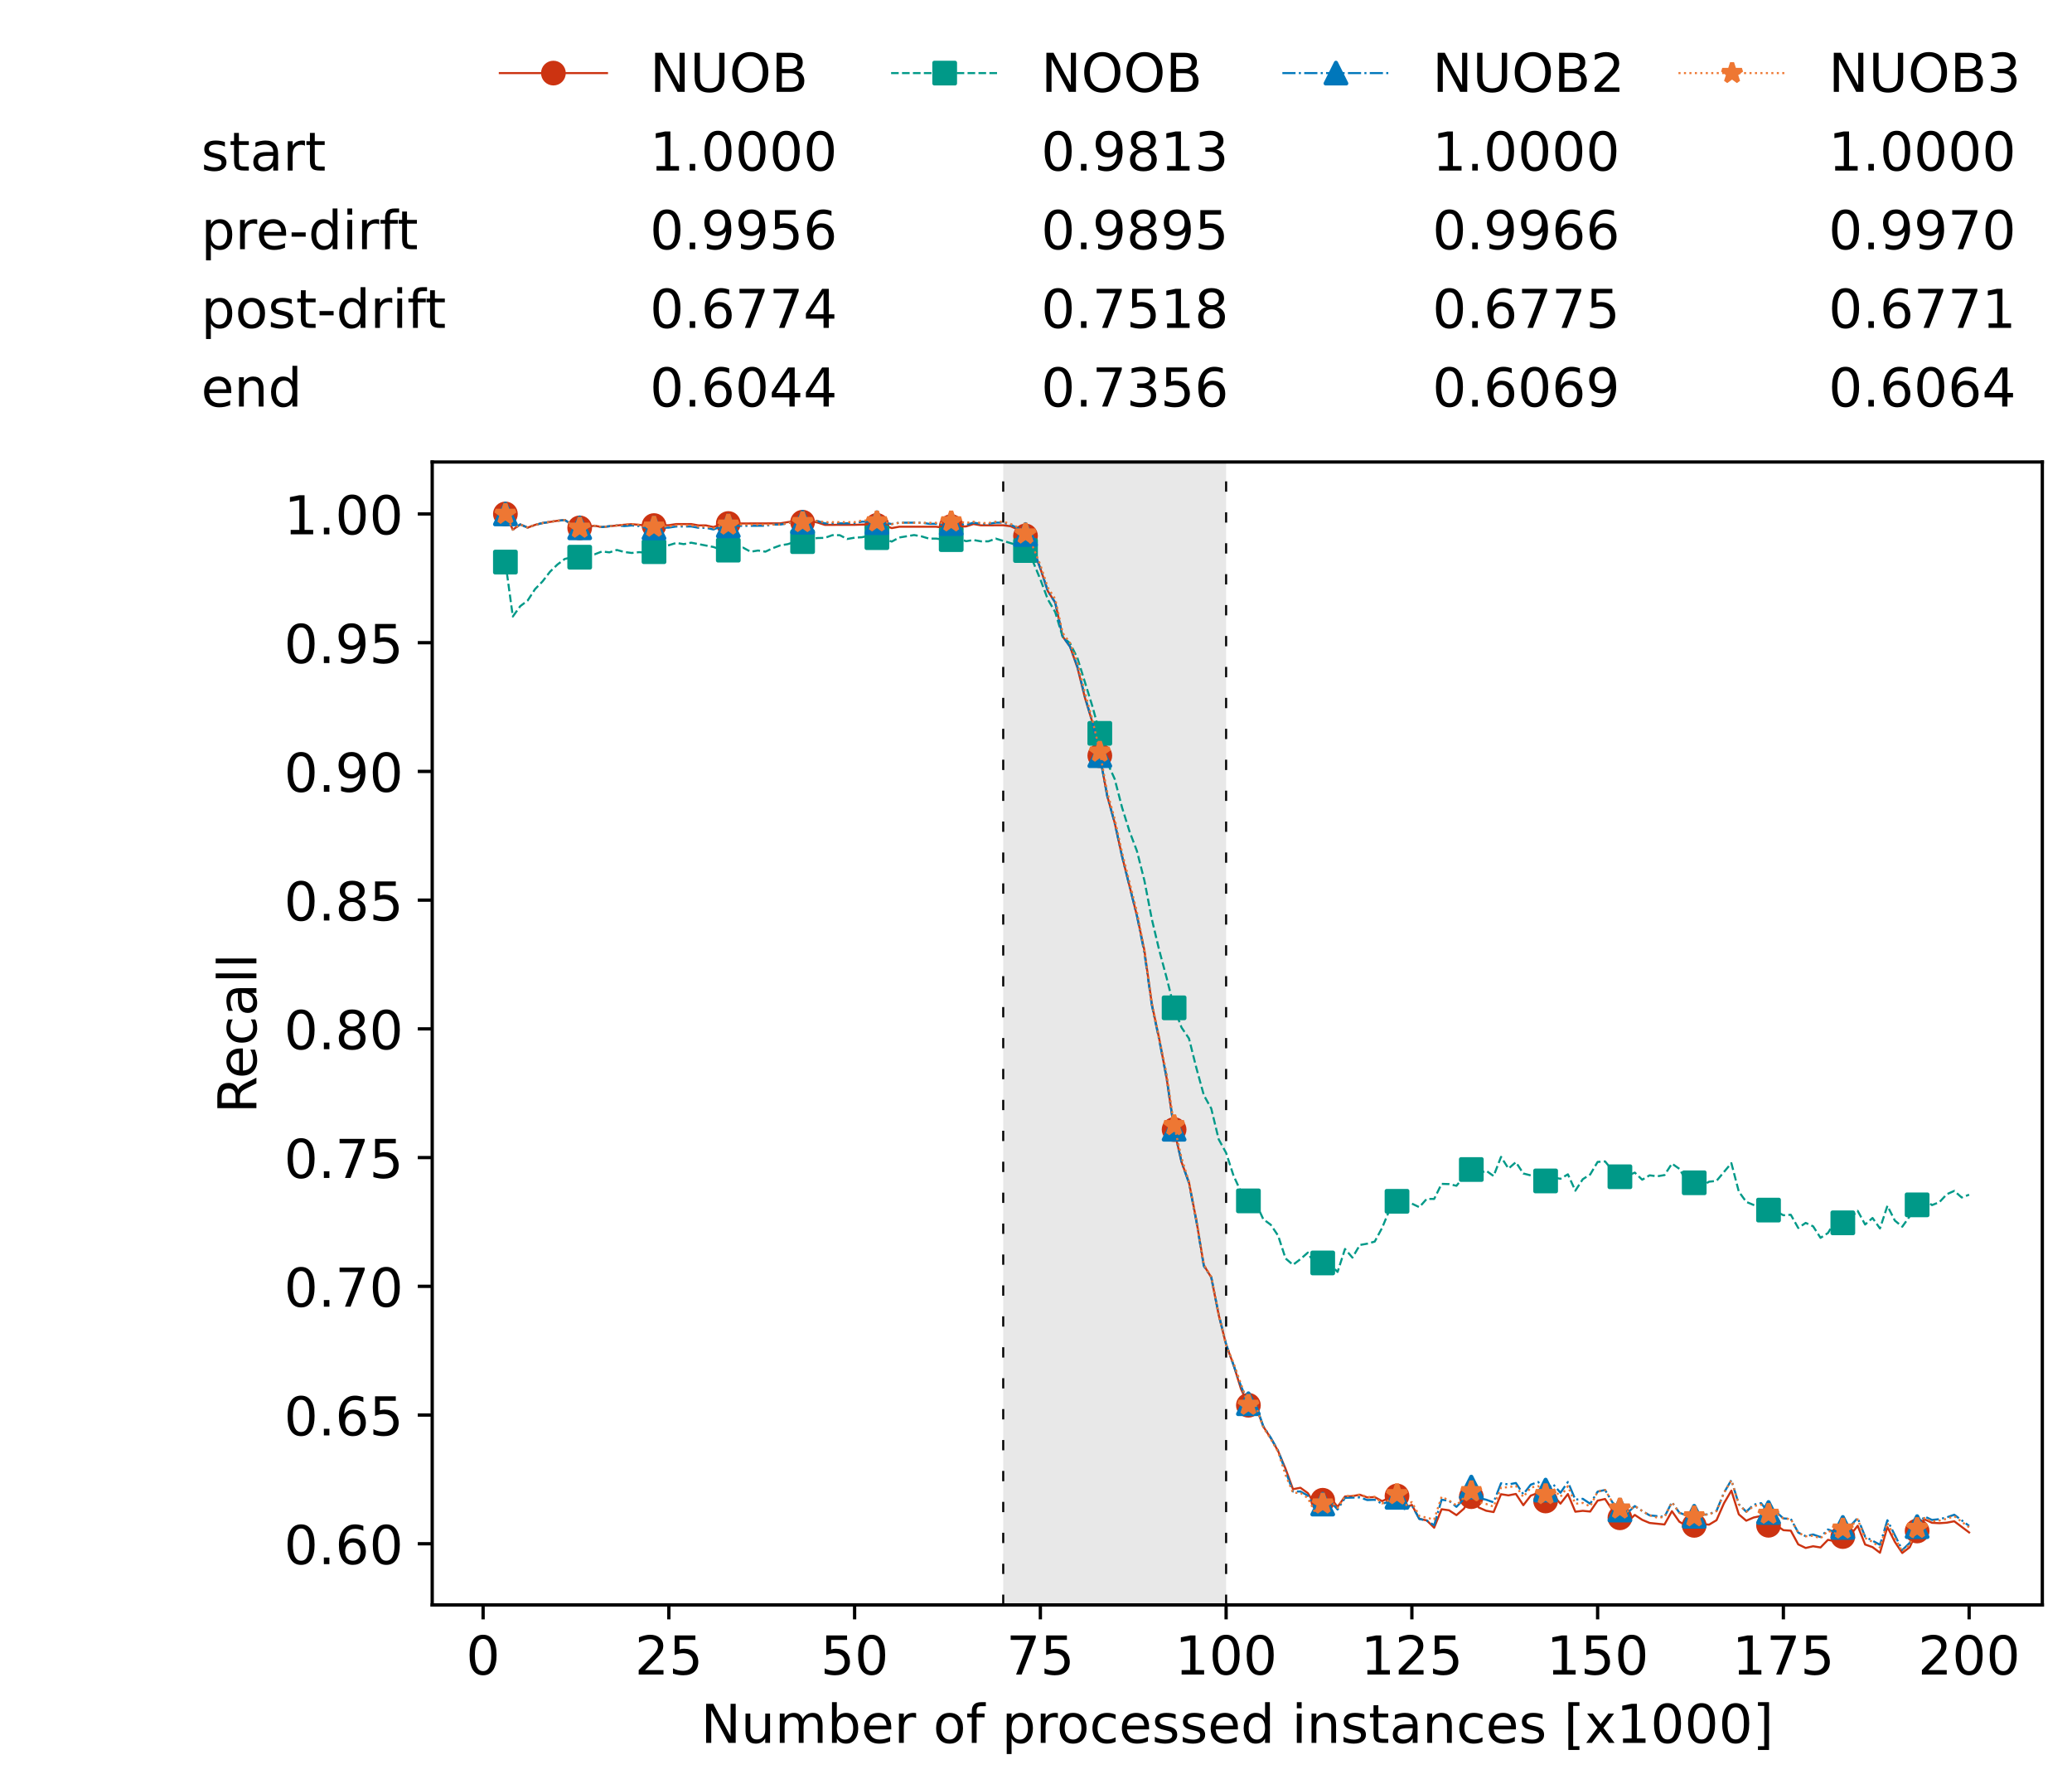 <?xml version="1.0" encoding="utf-8" standalone="no"?>
<!DOCTYPE svg PUBLIC "-//W3C//DTD SVG 1.1//EN"
  "http://www.w3.org/Graphics/SVG/1.1/DTD/svg11.dtd">
<!-- Created with matplotlib (https://matplotlib.org/) -->
<svg height="432.615pt" version="1.1" viewBox="0 0 502.65 432.615" width="502.65pt" xmlns="http://www.w3.org/2000/svg" xmlns:xlink="http://www.w3.org/1999/xlink">
 <defs>
  <style type="text/css">*{stroke-linecap:butt;stroke-linejoin:round;}</style>
 </defs>
 <g id="figure_1">
  <g id="patch_1">
   <path d="M 0 432.615 
L 502.65 432.615 
L 502.65 0 
L 0 0 
z
" style="fill:#ffffff;"/>
  </g>
  <g id="axes_1">
   <g id="patch_2">
    <path d="M 104.85 389.252 
L 495.45 389.252 
L 495.45 112.052 
L 104.85 112.052 
z
" style="fill:#ffffff;"/>
   </g>
   <g id="patch_3">
    <path clip-path="url(#pd9af69c915)" d="M 297.446 389.252 
L 297.446 112.052 
L 243.372 112.052 
L 243.372 389.252 
z
" style="fill:#d3d3d3;opacity:0.5;"/>
   </g>
   <g id="matplotlib.axis_1">
    <g id="xtick_1">
     <g id="line2d_1">
      <defs>
       <path d="M 0 0 
L 0 3.5 
" id="m967c8df082" style="stroke:#000000;stroke-width:0.8;"/>
      </defs>
      <g>
       <use style="stroke:#000000;stroke-width:0.8;" x="117.197" xlink:href="#m967c8df082" y="389.252"/>
      </g>
     </g>
     <g id="text_1">
      <!-- 0 -->
      <g transform="translate(113.061 406.13)scale(0.13 -0.13)">
       <defs>
        <path d="M 31.781 66.406 
Q 24.172 66.406 20.328 58.906 
Q 16.5 51.422 16.5 36.375 
Q 16.5 21.391 20.328 13.891 
Q 24.172 6.391 31.781 6.391 
Q 39.453 6.391 43.281 13.891 
Q 47.125 21.391 47.125 36.375 
Q 47.125 51.422 43.281 58.906 
Q 39.453 66.406 31.781 66.406 
z
M 31.781 74.219 
Q 44.047 74.219 50.516 64.516 
Q 56.984 54.828 56.984 36.375 
Q 56.984 17.969 50.516 8.266 
Q 44.047 -1.422 31.781 -1.422 
Q 19.531 -1.422 13.062 8.266 
Q 6.594 17.969 6.594 36.375 
Q 6.594 54.828 13.062 64.516 
Q 19.531 74.219 31.781 74.219 
z
" id="DejaVuSans-48"/>
       </defs>
       <use xlink:href="#DejaVuSans-48"/>
      </g>
     </g>
    </g>
    <g id="xtick_2">
     <g id="line2d_2">
      <g>
       <use style="stroke:#000000;stroke-width:0.8;" x="162.259" xlink:href="#m967c8df082" y="389.252"/>
      </g>
     </g>
     <g id="text_2">
      <!-- 25 -->
      <g transform="translate(153.988 406.13)scale(0.13 -0.13)">
       <defs>
        <path d="M 19.188 8.297 
L 53.609 8.297 
L 53.609 0 
L 7.328 0 
L 7.328 8.297 
Q 12.938 14.109 22.625 23.891 
Q 32.328 33.688 34.812 36.531 
Q 39.547 41.844 41.422 45.531 
Q 43.312 49.219 43.312 52.781 
Q 43.312 58.594 39.234 62.25 
Q 35.156 65.922 28.609 65.922 
Q 23.969 65.922 18.812 64.312 
Q 13.672 62.703 7.812 59.422 
L 7.812 69.391 
Q 13.766 71.781 18.938 73 
Q 24.125 74.219 28.422 74.219 
Q 39.75 74.219 46.484 68.547 
Q 53.219 62.891 53.219 53.422 
Q 53.219 48.922 51.531 44.891 
Q 49.859 40.875 45.406 35.406 
Q 44.188 33.984 37.641 27.219 
Q 31.109 20.453 19.188 8.297 
z
" id="DejaVuSans-50"/>
        <path d="M 10.797 72.906 
L 49.516 72.906 
L 49.516 64.594 
L 19.828 64.594 
L 19.828 46.734 
Q 21.969 47.469 24.109 47.828 
Q 26.266 48.188 28.422 48.188 
Q 40.625 48.188 47.75 41.5 
Q 54.891 34.812 54.891 23.391 
Q 54.891 11.625 47.562 5.094 
Q 40.234 -1.422 26.906 -1.422 
Q 22.312 -1.422 17.547 -0.641 
Q 12.797 0.141 7.719 1.703 
L 7.719 11.625 
Q 12.109 9.234 16.797 8.062 
Q 21.484 6.891 26.703 6.891 
Q 35.156 6.891 40.078 11.328 
Q 45.016 15.766 45.016 23.391 
Q 45.016 31 40.078 35.438 
Q 35.156 39.891 26.703 39.891 
Q 22.75 39.891 18.812 39.016 
Q 14.891 38.141 10.797 36.281 
z
" id="DejaVuSans-53"/>
       </defs>
       <use xlink:href="#DejaVuSans-50"/>
       <use x="63.623" xlink:href="#DejaVuSans-53"/>
      </g>
     </g>
    </g>
    <g id="xtick_3">
     <g id="line2d_3">
      <g>
       <use style="stroke:#000000;stroke-width:0.8;" x="207.322" xlink:href="#m967c8df082" y="389.252"/>
      </g>
     </g>
     <g id="text_3">
      <!-- 50 -->
      <g transform="translate(199.05 406.13)scale(0.13 -0.13)">
       <use xlink:href="#DejaVuSans-53"/>
       <use x="63.623" xlink:href="#DejaVuSans-48"/>
      </g>
     </g>
    </g>
    <g id="xtick_4">
     <g id="line2d_4">
      <g>
       <use style="stroke:#000000;stroke-width:0.8;" x="252.384" xlink:href="#m967c8df082" y="389.252"/>
      </g>
     </g>
     <g id="text_4">
      <!-- 75 -->
      <g transform="translate(244.113 406.13)scale(0.13 -0.13)">
       <defs>
        <path d="M 8.203 72.906 
L 55.078 72.906 
L 55.078 68.703 
L 28.609 0 
L 18.312 0 
L 43.219 64.594 
L 8.203 64.594 
z
" id="DejaVuSans-55"/>
       </defs>
       <use xlink:href="#DejaVuSans-55"/>
       <use x="63.623" xlink:href="#DejaVuSans-53"/>
      </g>
     </g>
    </g>
    <g id="xtick_5">
     <g id="line2d_5">
      <g>
       <use style="stroke:#000000;stroke-width:0.8;" x="297.446" xlink:href="#m967c8df082" y="389.252"/>
      </g>
     </g>
     <g id="text_5">
      <!-- 100 -->
      <g transform="translate(285.039 406.13)scale(0.13 -0.13)">
       <defs>
        <path d="M 12.406 8.297 
L 28.516 8.297 
L 28.516 63.922 
L 10.984 60.406 
L 10.984 69.391 
L 28.422 72.906 
L 38.281 72.906 
L 38.281 8.297 
L 54.391 8.297 
L 54.391 0 
L 12.406 0 
z
" id="DejaVuSans-49"/>
       </defs>
       <use xlink:href="#DejaVuSans-49"/>
       <use x="63.623" xlink:href="#DejaVuSans-48"/>
       <use x="127.246" xlink:href="#DejaVuSans-48"/>
      </g>
     </g>
    </g>
    <g id="xtick_6">
     <g id="line2d_6">
      <g>
       <use style="stroke:#000000;stroke-width:0.8;" x="342.509" xlink:href="#m967c8df082" y="389.252"/>
      </g>
     </g>
     <g id="text_6">
      <!-- 125 -->
      <g transform="translate(330.102 406.13)scale(0.13 -0.13)">
       <use xlink:href="#DejaVuSans-49"/>
       <use x="63.623" xlink:href="#DejaVuSans-50"/>
       <use x="127.246" xlink:href="#DejaVuSans-53"/>
      </g>
     </g>
    </g>
    <g id="xtick_7">
     <g id="line2d_7">
      <g>
       <use style="stroke:#000000;stroke-width:0.8;" x="387.571" xlink:href="#m967c8df082" y="389.252"/>
      </g>
     </g>
     <g id="text_7">
      <!-- 150 -->
      <g transform="translate(375.164 406.13)scale(0.13 -0.13)">
       <use xlink:href="#DejaVuSans-49"/>
       <use x="63.623" xlink:href="#DejaVuSans-53"/>
       <use x="127.246" xlink:href="#DejaVuSans-48"/>
      </g>
     </g>
    </g>
    <g id="xtick_8">
     <g id="line2d_8">
      <g>
       <use style="stroke:#000000;stroke-width:0.8;" x="432.633" xlink:href="#m967c8df082" y="389.252"/>
      </g>
     </g>
     <g id="text_8">
      <!-- 175 -->
      <g transform="translate(420.226 406.13)scale(0.13 -0.13)">
       <use xlink:href="#DejaVuSans-49"/>
       <use x="63.623" xlink:href="#DejaVuSans-55"/>
       <use x="127.246" xlink:href="#DejaVuSans-53"/>
      </g>
     </g>
    </g>
    <g id="xtick_9">
     <g id="line2d_9">
      <g>
       <use style="stroke:#000000;stroke-width:0.8;" x="477.695" xlink:href="#m967c8df082" y="389.252"/>
      </g>
     </g>
     <g id="text_9">
      <!-- 200 -->
      <g transform="translate(465.289 406.13)scale(0.13 -0.13)">
       <use xlink:href="#DejaVuSans-50"/>
       <use x="63.623" xlink:href="#DejaVuSans-48"/>
       <use x="127.246" xlink:href="#DejaVuSans-48"/>
      </g>
     </g>
    </g>
    <g id="text_10">
     <!-- Number of processed instances [x1000] -->
     <g transform="translate(170.025 422.711)scale(0.13 -0.13)">
      <defs>
       <path d="M 9.812 72.906 
L 23.094 72.906 
L 55.422 11.922 
L 55.422 72.906 
L 64.984 72.906 
L 64.984 0 
L 51.703 0 
L 19.391 60.984 
L 19.391 0 
L 9.812 0 
z
" id="DejaVuSans-78"/>
       <path d="M 8.5 21.578 
L 8.5 54.688 
L 17.484 54.688 
L 17.484 21.922 
Q 17.484 14.156 20.5 10.266 
Q 23.531 6.391 29.594 6.391 
Q 36.859 6.391 41.078 11.031 
Q 45.312 15.672 45.312 23.688 
L 45.312 54.688 
L 54.297 54.688 
L 54.297 0 
L 45.312 0 
L 45.312 8.406 
Q 42.047 3.422 37.719 1 
Q 33.406 -1.422 27.688 -1.422 
Q 18.266 -1.422 13.375 4.438 
Q 8.5 10.297 8.5 21.578 
z
M 31.109 56 
z
" id="DejaVuSans-117"/>
       <path d="M 52 44.188 
Q 55.375 50.25 60.062 53.125 
Q 64.75 56 71.094 56 
Q 79.641 56 84.281 50.016 
Q 88.922 44.047 88.922 33.016 
L 88.922 0 
L 79.891 0 
L 79.891 32.719 
Q 79.891 40.578 77.094 44.375 
Q 74.312 48.188 68.609 48.188 
Q 61.625 48.188 57.562 43.547 
Q 53.516 38.922 53.516 30.906 
L 53.516 0 
L 44.484 0 
L 44.484 32.719 
Q 44.484 40.625 41.703 44.406 
Q 38.922 48.188 33.109 48.188 
Q 26.219 48.188 22.156 43.531 
Q 18.109 38.875 18.109 30.906 
L 18.109 0 
L 9.078 0 
L 9.078 54.688 
L 18.109 54.688 
L 18.109 46.188 
Q 21.188 51.219 25.484 53.609 
Q 29.781 56 35.688 56 
Q 41.656 56 45.828 52.969 
Q 50 49.953 52 44.188 
z
" id="DejaVuSans-109"/>
       <path d="M 48.688 27.297 
Q 48.688 37.203 44.609 42.844 
Q 40.531 48.484 33.406 48.484 
Q 26.266 48.484 22.188 42.844 
Q 18.109 37.203 18.109 27.297 
Q 18.109 17.391 22.188 11.75 
Q 26.266 6.109 33.406 6.109 
Q 40.531 6.109 44.609 11.75 
Q 48.688 17.391 48.688 27.297 
z
M 18.109 46.391 
Q 20.953 51.266 25.266 53.625 
Q 29.594 56 35.594 56 
Q 45.562 56 51.781 48.094 
Q 58.016 40.188 58.016 27.297 
Q 58.016 14.406 51.781 6.484 
Q 45.562 -1.422 35.594 -1.422 
Q 29.594 -1.422 25.266 0.953 
Q 20.953 3.328 18.109 8.203 
L 18.109 0 
L 9.078 0 
L 9.078 75.984 
L 18.109 75.984 
z
" id="DejaVuSans-98"/>
       <path d="M 56.203 29.594 
L 56.203 25.203 
L 14.891 25.203 
Q 15.484 15.922 20.484 11.062 
Q 25.484 6.203 34.422 6.203 
Q 39.594 6.203 44.453 7.469 
Q 49.312 8.734 54.109 11.281 
L 54.109 2.781 
Q 49.266 0.734 44.188 -0.344 
Q 39.109 -1.422 33.891 -1.422 
Q 20.797 -1.422 13.156 6.188 
Q 5.516 13.812 5.516 26.812 
Q 5.516 40.234 12.766 48.109 
Q 20.016 56 32.328 56 
Q 43.359 56 49.781 48.891 
Q 56.203 41.797 56.203 29.594 
z
M 47.219 32.234 
Q 47.125 39.594 43.094 43.984 
Q 39.062 48.391 32.422 48.391 
Q 24.906 48.391 20.391 44.141 
Q 15.875 39.891 15.188 32.172 
z
" id="DejaVuSans-101"/>
       <path d="M 41.109 46.297 
Q 39.594 47.172 37.812 47.578 
Q 36.031 48 33.891 48 
Q 26.266 48 22.188 43.047 
Q 18.109 38.094 18.109 28.812 
L 18.109 0 
L 9.078 0 
L 9.078 54.688 
L 18.109 54.688 
L 18.109 46.188 
Q 20.953 51.172 25.484 53.578 
Q 30.031 56 36.531 56 
Q 37.453 56 38.578 55.875 
Q 39.703 55.766 41.062 55.516 
z
" id="DejaVuSans-114"/>
       <path id="DejaVuSans-32"/>
       <path d="M 30.609 48.391 
Q 23.391 48.391 19.188 42.75 
Q 14.984 37.109 14.984 27.297 
Q 14.984 17.484 19.156 11.844 
Q 23.344 6.203 30.609 6.203 
Q 37.797 6.203 41.984 11.859 
Q 46.188 17.531 46.188 27.297 
Q 46.188 37.016 41.984 42.703 
Q 37.797 48.391 30.609 48.391 
z
M 30.609 56 
Q 42.328 56 49.016 48.375 
Q 55.719 40.766 55.719 27.297 
Q 55.719 13.875 49.016 6.219 
Q 42.328 -1.422 30.609 -1.422 
Q 18.844 -1.422 12.172 6.219 
Q 5.516 13.875 5.516 27.297 
Q 5.516 40.766 12.172 48.375 
Q 18.844 56 30.609 56 
z
" id="DejaVuSans-111"/>
       <path d="M 37.109 75.984 
L 37.109 68.5 
L 28.516 68.5 
Q 23.688 68.5 21.797 66.547 
Q 19.922 64.594 19.922 59.516 
L 19.922 54.688 
L 34.719 54.688 
L 34.719 47.703 
L 19.922 47.703 
L 19.922 0 
L 10.891 0 
L 10.891 47.703 
L 2.297 47.703 
L 2.297 54.688 
L 10.891 54.688 
L 10.891 58.5 
Q 10.891 67.625 15.141 71.797 
Q 19.391 75.984 28.609 75.984 
z
" id="DejaVuSans-102"/>
       <path d="M 18.109 8.203 
L 18.109 -20.797 
L 9.078 -20.797 
L 9.078 54.688 
L 18.109 54.688 
L 18.109 46.391 
Q 20.953 51.266 25.266 53.625 
Q 29.594 56 35.594 56 
Q 45.562 56 51.781 48.094 
Q 58.016 40.188 58.016 27.297 
Q 58.016 14.406 51.781 6.484 
Q 45.562 -1.422 35.594 -1.422 
Q 29.594 -1.422 25.266 0.953 
Q 20.953 3.328 18.109 8.203 
z
M 48.688 27.297 
Q 48.688 37.203 44.609 42.844 
Q 40.531 48.484 33.406 48.484 
Q 26.266 48.484 22.188 42.844 
Q 18.109 37.203 18.109 27.297 
Q 18.109 17.391 22.188 11.75 
Q 26.266 6.109 33.406 6.109 
Q 40.531 6.109 44.609 11.75 
Q 48.688 17.391 48.688 27.297 
z
" id="DejaVuSans-112"/>
       <path d="M 48.781 52.594 
L 48.781 44.188 
Q 44.969 46.297 41.141 47.344 
Q 37.312 48.391 33.406 48.391 
Q 24.656 48.391 19.812 42.844 
Q 14.984 37.312 14.984 27.297 
Q 14.984 17.281 19.812 11.734 
Q 24.656 6.203 33.406 6.203 
Q 37.312 6.203 41.141 7.25 
Q 44.969 8.297 48.781 10.406 
L 48.781 2.094 
Q 45.016 0.344 40.984 -0.531 
Q 36.969 -1.422 32.422 -1.422 
Q 20.062 -1.422 12.781 6.344 
Q 5.516 14.109 5.516 27.297 
Q 5.516 40.672 12.859 48.328 
Q 20.219 56 33.016 56 
Q 37.156 56 41.109 55.141 
Q 45.062 54.297 48.781 52.594 
z
" id="DejaVuSans-99"/>
       <path d="M 44.281 53.078 
L 44.281 44.578 
Q 40.484 46.531 36.375 47.5 
Q 32.281 48.484 27.875 48.484 
Q 21.188 48.484 17.844 46.438 
Q 14.5 44.391 14.5 40.281 
Q 14.5 37.156 16.891 35.375 
Q 19.281 33.594 26.516 31.984 
L 29.594 31.297 
Q 39.156 29.25 43.188 25.516 
Q 47.219 21.781 47.219 15.094 
Q 47.219 7.469 41.188 3.016 
Q 35.156 -1.422 24.609 -1.422 
Q 20.219 -1.422 15.453 -0.562 
Q 10.688 0.297 5.422 2 
L 5.422 11.281 
Q 10.406 8.688 15.234 7.391 
Q 20.062 6.109 24.812 6.109 
Q 31.156 6.109 34.562 8.281 
Q 37.984 10.453 37.984 14.406 
Q 37.984 18.062 35.516 20.016 
Q 33.062 21.969 24.703 23.781 
L 21.578 24.516 
Q 13.234 26.266 9.516 29.906 
Q 5.812 33.547 5.812 39.891 
Q 5.812 47.609 11.281 51.797 
Q 16.75 56 26.812 56 
Q 31.781 56 36.172 55.266 
Q 40.578 54.547 44.281 53.078 
z
" id="DejaVuSans-115"/>
       <path d="M 45.406 46.391 
L 45.406 75.984 
L 54.391 75.984 
L 54.391 0 
L 45.406 0 
L 45.406 8.203 
Q 42.578 3.328 38.25 0.953 
Q 33.938 -1.422 27.875 -1.422 
Q 17.969 -1.422 11.734 6.484 
Q 5.516 14.406 5.516 27.297 
Q 5.516 40.188 11.734 48.094 
Q 17.969 56 27.875 56 
Q 33.938 56 38.25 53.625 
Q 42.578 51.266 45.406 46.391 
z
M 14.797 27.297 
Q 14.797 17.391 18.875 11.75 
Q 22.953 6.109 30.078 6.109 
Q 37.203 6.109 41.297 11.75 
Q 45.406 17.391 45.406 27.297 
Q 45.406 37.203 41.297 42.844 
Q 37.203 48.484 30.078 48.484 
Q 22.953 48.484 18.875 42.844 
Q 14.797 37.203 14.797 27.297 
z
" id="DejaVuSans-100"/>
       <path d="M 9.422 54.688 
L 18.406 54.688 
L 18.406 0 
L 9.422 0 
z
M 9.422 75.984 
L 18.406 75.984 
L 18.406 64.594 
L 9.422 64.594 
z
" id="DejaVuSans-105"/>
       <path d="M 54.891 33.016 
L 54.891 0 
L 45.906 0 
L 45.906 32.719 
Q 45.906 40.484 42.875 44.328 
Q 39.844 48.188 33.797 48.188 
Q 26.516 48.188 22.312 43.547 
Q 18.109 38.922 18.109 30.906 
L 18.109 0 
L 9.078 0 
L 9.078 54.688 
L 18.109 54.688 
L 18.109 46.188 
Q 21.344 51.125 25.703 53.562 
Q 30.078 56 35.797 56 
Q 45.219 56 50.047 50.172 
Q 54.891 44.344 54.891 33.016 
z
" id="DejaVuSans-110"/>
       <path d="M 18.312 70.219 
L 18.312 54.688 
L 36.812 54.688 
L 36.812 47.703 
L 18.312 47.703 
L 18.312 18.016 
Q 18.312 11.328 20.141 9.422 
Q 21.969 7.516 27.594 7.516 
L 36.812 7.516 
L 36.812 0 
L 27.594 0 
Q 17.188 0 13.234 3.875 
Q 9.281 7.766 9.281 18.016 
L 9.281 47.703 
L 2.688 47.703 
L 2.688 54.688 
L 9.281 54.688 
L 9.281 70.219 
z
" id="DejaVuSans-116"/>
       <path d="M 34.281 27.484 
Q 23.391 27.484 19.188 25 
Q 14.984 22.516 14.984 16.5 
Q 14.984 11.719 18.141 8.906 
Q 21.297 6.109 26.703 6.109 
Q 34.188 6.109 38.703 11.406 
Q 43.219 16.703 43.219 25.484 
L 43.219 27.484 
z
M 52.203 31.203 
L 52.203 0 
L 43.219 0 
L 43.219 8.297 
Q 40.141 3.328 35.547 0.953 
Q 30.953 -1.422 24.312 -1.422 
Q 15.922 -1.422 10.953 3.297 
Q 6 8.016 6 15.922 
Q 6 25.141 12.172 29.828 
Q 18.359 34.516 30.609 34.516 
L 43.219 34.516 
L 43.219 35.406 
Q 43.219 41.609 39.141 45 
Q 35.062 48.391 27.688 48.391 
Q 23 48.391 18.547 47.266 
Q 14.109 46.141 10.016 43.891 
L 10.016 52.203 
Q 14.938 54.109 19.578 55.047 
Q 24.219 56 28.609 56 
Q 40.484 56 46.344 49.844 
Q 52.203 43.703 52.203 31.203 
z
" id="DejaVuSans-97"/>
       <path d="M 8.594 75.984 
L 29.297 75.984 
L 29.297 69 
L 17.578 69 
L 17.578 -6.203 
L 29.297 -6.203 
L 29.297 -13.188 
L 8.594 -13.188 
z
" id="DejaVuSans-91"/>
       <path d="M 54.891 54.688 
L 35.109 28.078 
L 55.906 0 
L 45.312 0 
L 29.391 21.484 
L 13.484 0 
L 2.875 0 
L 24.125 28.609 
L 4.688 54.688 
L 15.281 54.688 
L 29.781 35.203 
L 44.281 54.688 
z
" id="DejaVuSans-120"/>
       <path d="M 30.422 75.984 
L 30.422 -13.188 
L 9.719 -13.188 
L 9.719 -6.203 
L 21.391 -6.203 
L 21.391 69 
L 9.719 69 
L 9.719 75.984 
z
" id="DejaVuSans-93"/>
      </defs>
      <use xlink:href="#DejaVuSans-78"/>
      <use x="74.805" xlink:href="#DejaVuSans-117"/>
      <use x="138.184" xlink:href="#DejaVuSans-109"/>
      <use x="235.596" xlink:href="#DejaVuSans-98"/>
      <use x="299.072" xlink:href="#DejaVuSans-101"/>
      <use x="360.596" xlink:href="#DejaVuSans-114"/>
      <use x="401.709" xlink:href="#DejaVuSans-32"/>
      <use x="433.496" xlink:href="#DejaVuSans-111"/>
      <use x="494.678" xlink:href="#DejaVuSans-102"/>
      <use x="529.883" xlink:href="#DejaVuSans-32"/>
      <use x="561.67" xlink:href="#DejaVuSans-112"/>
      <use x="625.146" xlink:href="#DejaVuSans-114"/>
      <use x="664.01" xlink:href="#DejaVuSans-111"/>
      <use x="725.191" xlink:href="#DejaVuSans-99"/>
      <use x="780.172" xlink:href="#DejaVuSans-101"/>
      <use x="841.695" xlink:href="#DejaVuSans-115"/>
      <use x="893.795" xlink:href="#DejaVuSans-115"/>
      <use x="945.895" xlink:href="#DejaVuSans-101"/>
      <use x="1007.418" xlink:href="#DejaVuSans-100"/>
      <use x="1070.895" xlink:href="#DejaVuSans-32"/>
      <use x="1102.682" xlink:href="#DejaVuSans-105"/>
      <use x="1130.465" xlink:href="#DejaVuSans-110"/>
      <use x="1193.844" xlink:href="#DejaVuSans-115"/>
      <use x="1245.943" xlink:href="#DejaVuSans-116"/>
      <use x="1285.152" xlink:href="#DejaVuSans-97"/>
      <use x="1346.432" xlink:href="#DejaVuSans-110"/>
      <use x="1409.811" xlink:href="#DejaVuSans-99"/>
      <use x="1464.791" xlink:href="#DejaVuSans-101"/>
      <use x="1526.314" xlink:href="#DejaVuSans-115"/>
      <use x="1578.414" xlink:href="#DejaVuSans-32"/>
      <use x="1610.201" xlink:href="#DejaVuSans-91"/>
      <use x="1649.215" xlink:href="#DejaVuSans-120"/>
      <use x="1708.395" xlink:href="#DejaVuSans-49"/>
      <use x="1772.018" xlink:href="#DejaVuSans-48"/>
      <use x="1835.641" xlink:href="#DejaVuSans-48"/>
      <use x="1899.264" xlink:href="#DejaVuSans-48"/>
      <use x="1962.887" xlink:href="#DejaVuSans-93"/>
     </g>
    </g>
   </g>
   <g id="matplotlib.axis_2">
    <g id="ytick_1">
     <g id="line2d_10">
      <defs>
       <path d="M 0 0 
L -3.5 0 
" id="mddc06ad44f" style="stroke:#000000;stroke-width:0.8;"/>
      </defs>
      <g>
       <use style="stroke:#000000;stroke-width:0.8;" x="104.85" xlink:href="#mddc06ad44f" y="374.417"/>
      </g>
     </g>
     <g id="text_11">
      <!-- 0.60 -->
      <g transform="translate(68.905 379.356)scale(0.13 -0.13)">
       <defs>
        <path d="M 10.688 12.406 
L 21 12.406 
L 21 0 
L 10.688 0 
z
" id="DejaVuSans-46"/>
        <path d="M 33.016 40.375 
Q 26.375 40.375 22.484 35.828 
Q 18.609 31.297 18.609 23.391 
Q 18.609 15.531 22.484 10.953 
Q 26.375 6.391 33.016 6.391 
Q 39.656 6.391 43.531 10.953 
Q 47.406 15.531 47.406 23.391 
Q 47.406 31.297 43.531 35.828 
Q 39.656 40.375 33.016 40.375 
z
M 52.594 71.297 
L 52.594 62.312 
Q 48.875 64.062 45.094 64.984 
Q 41.312 65.922 37.594 65.922 
Q 27.828 65.922 22.672 59.328 
Q 17.531 52.734 16.797 39.406 
Q 19.672 43.656 24.016 45.922 
Q 28.375 48.188 33.594 48.188 
Q 44.578 48.188 50.953 41.516 
Q 57.328 34.859 57.328 23.391 
Q 57.328 12.156 50.688 5.359 
Q 44.047 -1.422 33.016 -1.422 
Q 20.359 -1.422 13.672 8.266 
Q 6.984 17.969 6.984 36.375 
Q 6.984 53.656 15.188 63.938 
Q 23.391 74.219 37.203 74.219 
Q 40.922 74.219 44.703 73.484 
Q 48.484 72.75 52.594 71.297 
z
" id="DejaVuSans-54"/>
       </defs>
       <use xlink:href="#DejaVuSans-48"/>
       <use x="63.623" xlink:href="#DejaVuSans-46"/>
       <use x="95.41" xlink:href="#DejaVuSans-54"/>
       <use x="159.033" xlink:href="#DejaVuSans-48"/>
      </g>
     </g>
    </g>
    <g id="ytick_2">
     <g id="line2d_11">
      <g>
       <use style="stroke:#000000;stroke-width:0.8;" x="104.85" xlink:href="#mddc06ad44f" y="343.197"/>
      </g>
     </g>
     <g id="text_12">
      <!-- 0.65 -->
      <g transform="translate(68.905 348.136)scale(0.13 -0.13)">
       <use xlink:href="#DejaVuSans-48"/>
       <use x="63.623" xlink:href="#DejaVuSans-46"/>
       <use x="95.41" xlink:href="#DejaVuSans-54"/>
       <use x="159.033" xlink:href="#DejaVuSans-53"/>
      </g>
     </g>
    </g>
    <g id="ytick_3">
     <g id="line2d_12">
      <g>
       <use style="stroke:#000000;stroke-width:0.8;" x="104.85" xlink:href="#mddc06ad44f" y="311.976"/>
      </g>
     </g>
     <g id="text_13">
      <!-- 0.70 -->
      <g transform="translate(68.905 316.915)scale(0.13 -0.13)">
       <use xlink:href="#DejaVuSans-48"/>
       <use x="63.623" xlink:href="#DejaVuSans-46"/>
       <use x="95.41" xlink:href="#DejaVuSans-55"/>
       <use x="159.033" xlink:href="#DejaVuSans-48"/>
      </g>
     </g>
    </g>
    <g id="ytick_4">
     <g id="line2d_13">
      <g>
       <use style="stroke:#000000;stroke-width:0.8;" x="104.85" xlink:href="#mddc06ad44f" y="280.755"/>
      </g>
     </g>
     <g id="text_14">
      <!-- 0.75 -->
      <g transform="translate(68.905 285.694)scale(0.13 -0.13)">
       <use xlink:href="#DejaVuSans-48"/>
       <use x="63.623" xlink:href="#DejaVuSans-46"/>
       <use x="95.41" xlink:href="#DejaVuSans-55"/>
       <use x="159.033" xlink:href="#DejaVuSans-53"/>
      </g>
     </g>
    </g>
    <g id="ytick_5">
     <g id="line2d_14">
      <g>
       <use style="stroke:#000000;stroke-width:0.8;" x="104.85" xlink:href="#mddc06ad44f" y="249.535"/>
      </g>
     </g>
     <g id="text_15">
      <!-- 0.80 -->
      <g transform="translate(68.905 254.474)scale(0.13 -0.13)">
       <defs>
        <path d="M 31.781 34.625 
Q 24.75 34.625 20.719 30.859 
Q 16.703 27.094 16.703 20.516 
Q 16.703 13.922 20.719 10.156 
Q 24.75 6.391 31.781 6.391 
Q 38.812 6.391 42.859 10.172 
Q 46.922 13.969 46.922 20.516 
Q 46.922 27.094 42.891 30.859 
Q 38.875 34.625 31.781 34.625 
z
M 21.922 38.812 
Q 15.578 40.375 12.031 44.719 
Q 8.5 49.078 8.5 55.328 
Q 8.5 64.062 14.719 69.141 
Q 20.953 74.219 31.781 74.219 
Q 42.672 74.219 48.875 69.141 
Q 55.078 64.062 55.078 55.328 
Q 55.078 49.078 51.531 44.719 
Q 48 40.375 41.703 38.812 
Q 48.828 37.156 52.797 32.312 
Q 56.781 27.484 56.781 20.516 
Q 56.781 9.906 50.312 4.234 
Q 43.844 -1.422 31.781 -1.422 
Q 19.734 -1.422 13.25 4.234 
Q 6.781 9.906 6.781 20.516 
Q 6.781 27.484 10.781 32.312 
Q 14.797 37.156 21.922 38.812 
z
M 18.312 54.391 
Q 18.312 48.734 21.844 45.562 
Q 25.391 42.391 31.781 42.391 
Q 38.141 42.391 41.719 45.562 
Q 45.312 48.734 45.312 54.391 
Q 45.312 60.062 41.719 63.234 
Q 38.141 66.406 31.781 66.406 
Q 25.391 66.406 21.844 63.234 
Q 18.312 60.062 18.312 54.391 
z
" id="DejaVuSans-56"/>
       </defs>
       <use xlink:href="#DejaVuSans-48"/>
       <use x="63.623" xlink:href="#DejaVuSans-46"/>
       <use x="95.41" xlink:href="#DejaVuSans-56"/>
       <use x="159.033" xlink:href="#DejaVuSans-48"/>
      </g>
     </g>
    </g>
    <g id="ytick_6">
     <g id="line2d_15">
      <g>
       <use style="stroke:#000000;stroke-width:0.8;" x="104.85" xlink:href="#mddc06ad44f" y="218.314"/>
      </g>
     </g>
     <g id="text_16">
      <!-- 0.85 -->
      <g transform="translate(68.905 223.253)scale(0.13 -0.13)">
       <use xlink:href="#DejaVuSans-48"/>
       <use x="63.623" xlink:href="#DejaVuSans-46"/>
       <use x="95.41" xlink:href="#DejaVuSans-56"/>
       <use x="159.033" xlink:href="#DejaVuSans-53"/>
      </g>
     </g>
    </g>
    <g id="ytick_7">
     <g id="line2d_16">
      <g>
       <use style="stroke:#000000;stroke-width:0.8;" x="104.85" xlink:href="#mddc06ad44f" y="187.093"/>
      </g>
     </g>
     <g id="text_17">
      <!-- 0.90 -->
      <g transform="translate(68.905 192.032)scale(0.13 -0.13)">
       <defs>
        <path d="M 10.984 1.516 
L 10.984 10.5 
Q 14.703 8.734 18.5 7.812 
Q 22.312 6.891 25.984 6.891 
Q 35.75 6.891 40.891 13.453 
Q 46.047 20.016 46.781 33.406 
Q 43.953 29.203 39.594 26.953 
Q 35.25 24.703 29.984 24.703 
Q 19.047 24.703 12.672 31.312 
Q 6.297 37.938 6.297 49.422 
Q 6.297 60.641 12.938 67.422 
Q 19.578 74.219 30.609 74.219 
Q 43.266 74.219 49.922 64.516 
Q 56.594 54.828 56.594 36.375 
Q 56.594 19.141 48.406 8.859 
Q 40.234 -1.422 26.422 -1.422 
Q 22.703 -1.422 18.891 -0.688 
Q 15.094 0.047 10.984 1.516 
z
M 30.609 32.422 
Q 37.25 32.422 41.125 36.953 
Q 45.016 41.5 45.016 49.422 
Q 45.016 57.281 41.125 61.844 
Q 37.25 66.406 30.609 66.406 
Q 23.969 66.406 20.094 61.844 
Q 16.219 57.281 16.219 49.422 
Q 16.219 41.5 20.094 36.953 
Q 23.969 32.422 30.609 32.422 
z
" id="DejaVuSans-57"/>
       </defs>
       <use xlink:href="#DejaVuSans-48"/>
       <use x="63.623" xlink:href="#DejaVuSans-46"/>
       <use x="95.41" xlink:href="#DejaVuSans-57"/>
       <use x="159.033" xlink:href="#DejaVuSans-48"/>
      </g>
     </g>
    </g>
    <g id="ytick_8">
     <g id="line2d_17">
      <g>
       <use style="stroke:#000000;stroke-width:0.8;" x="104.85" xlink:href="#mddc06ad44f" y="155.872"/>
      </g>
     </g>
     <g id="text_18">
      <!-- 0.95 -->
      <g transform="translate(68.905 160.811)scale(0.13 -0.13)">
       <use xlink:href="#DejaVuSans-48"/>
       <use x="63.623" xlink:href="#DejaVuSans-46"/>
       <use x="95.41" xlink:href="#DejaVuSans-57"/>
       <use x="159.033" xlink:href="#DejaVuSans-53"/>
      </g>
     </g>
    </g>
    <g id="ytick_9">
     <g id="line2d_18">
      <g>
       <use style="stroke:#000000;stroke-width:0.8;" x="104.85" xlink:href="#mddc06ad44f" y="124.652"/>
      </g>
     </g>
     <g id="text_19">
      <!-- 1.00 -->
      <g transform="translate(68.905 129.591)scale(0.13 -0.13)">
       <use xlink:href="#DejaVuSans-49"/>
       <use x="63.623" xlink:href="#DejaVuSans-46"/>
       <use x="95.41" xlink:href="#DejaVuSans-48"/>
       <use x="159.033" xlink:href="#DejaVuSans-48"/>
      </g>
     </g>
    </g>
    <g id="text_20">
     <!-- Recall -->
     <g transform="translate(62.201 270.044)rotate(-90)scale(0.13 -0.13)">
      <defs>
       <path d="M 44.391 34.188 
Q 47.562 33.109 50.562 29.594 
Q 53.562 26.078 56.594 19.922 
L 66.609 0 
L 56 0 
L 46.688 18.703 
Q 43.062 26.031 39.672 28.422 
Q 36.281 30.812 30.422 30.812 
L 19.672 30.812 
L 19.672 0 
L 9.812 0 
L 9.812 72.906 
L 32.078 72.906 
Q 44.578 72.906 50.734 67.672 
Q 56.891 62.453 56.891 51.906 
Q 56.891 45.016 53.688 40.469 
Q 50.484 35.938 44.391 34.188 
z
M 19.672 64.797 
L 19.672 38.922 
L 32.078 38.922 
Q 39.203 38.922 42.844 42.219 
Q 46.484 45.516 46.484 51.906 
Q 46.484 58.297 42.844 61.547 
Q 39.203 64.797 32.078 64.797 
z
" id="DejaVuSans-82"/>
       <path d="M 9.422 75.984 
L 18.406 75.984 
L 18.406 0 
L 9.422 0 
z
" id="DejaVuSans-108"/>
      </defs>
      <use xlink:href="#DejaVuSans-82"/>
      <use x="64.982" xlink:href="#DejaVuSans-101"/>
      <use x="126.506" xlink:href="#DejaVuSans-99"/>
      <use x="181.486" xlink:href="#DejaVuSans-97"/>
      <use x="242.766" xlink:href="#DejaVuSans-108"/>
      <use x="270.549" xlink:href="#DejaVuSans-108"/>
     </g>
    </g>
   </g>
   <g id="line2d_19"/>
   <g id="line2d_20"/>
   <g id="line2d_21"/>
   <g id="line2d_22"/>
   <g id="line2d_23"/>
   <g id="line2d_24">
    <path clip-path="url(#pd9af69c915)" d="M 122.605 124.652 
L 124.407 128.459 
L 126.21 127.19 
L 128.012 127.962 
L 129.815 127.3 
L 131.617 126.859 
L 135.222 126.307 
L 137.024 126.123 
L 138.827 127.304 
L 140.629 128.025 
L 144.234 127.506 
L 146.037 127.827 
L 151.444 127.267 
L 153.247 127.122 
L 156.852 127.467 
L 162.259 127.38 
L 164.062 127.099 
L 167.667 127.099 
L 169.469 127.428 
L 171.272 127.428 
L 173.074 127.828 
L 174.877 127.164 
L 176.679 126.967 
L 189.297 126.928 
L 192.902 126.336 
L 194.704 126.651 
L 196.507 126.357 
L 198.309 126.724 
L 200.112 127.302 
L 207.322 127.286 
L 210.927 127.18 
L 212.729 127.437 
L 214.532 127.437 
L 216.334 128.081 
L 218.137 127.752 
L 227.149 127.752 
L 228.952 128.017 
L 230.754 127.701 
L 234.359 127.67 
L 236.162 127.092 
L 237.964 127.413 
L 243.372 127.396 
L 245.174 127.63 
L 246.976 128.452 
L 248.779 129.985 
L 250.581 133.215 
L 252.384 137.878 
L 254.186 143.35 
L 255.989 146.16 
L 257.791 154.359 
L 259.594 156.857 
L 261.396 162.007 
L 263.199 169.241 
L 265.001 175.161 
L 266.804 183.279 
L 268.606 193.052 
L 270.409 199.535 
L 272.211 207.719 
L 275.816 222.112 
L 277.619 230.472 
L 279.421 243.51 
L 281.224 251.993 
L 283.026 261.578 
L 284.829 273.952 
L 286.631 281.85 
L 288.434 286.76 
L 290.236 296.041 
L 292.039 306.868 
L 293.841 309.819 
L 295.644 318.908 
L 297.446 326.116 
L 299.249 331.058 
L 301.051 336.857 
L 302.854 340.825 
L 304.656 341.054 
L 306.459 345.98 
L 308.261 348.756 
L 310.064 351.947 
L 311.866 356.234 
L 313.669 361.179 
L 315.471 360.836 
L 317.274 362.133 
L 319.076 365.029 
L 320.879 363.864 
L 322.681 363.142 
L 324.484 365.469 
L 326.286 362.947 
L 328.089 362.859 
L 329.891 362.528 
L 331.694 363.171 
L 333.496 363.102 
L 335.299 364.072 
L 337.101 363.238 
L 338.904 362.824 
L 340.706 365.66 
L 342.509 364.994 
L 344.311 368.355 
L 346.114 368.753 
L 347.916 370.519 
L 349.719 366.039 
L 351.521 366.298 
L 353.324 367.473 
L 355.126 365.916 
L 356.928 362.993 
L 358.731 365.62 
L 360.533 366.406 
L 362.336 366.728 
L 364.138 362.397 
L 365.941 362.679 
L 367.743 362.328 
L 369.546 365.061 
L 371.348 362.734 
L 373.151 362.088 
L 374.953 364.04 
L 376.756 362.604 
L 378.558 364.688 
L 380.361 362.353 
L 382.163 366.638 
L 383.966 366.429 
L 385.768 366.601 
L 387.571 363.956 
L 389.373 363.551 
L 391.176 366.265 
L 392.978 368.123 
L 394.781 369.124 
L 396.583 367.419 
L 398.386 368.615 
L 400.188 369.37 
L 403.793 369.741 
L 405.596 366.514 
L 407.398 369.075 
L 409.201 370.058 
L 411.003 369.953 
L 412.806 369.608 
L 414.608 369.78 
L 416.411 368.702 
L 418.213 364.61 
L 420.016 361.526 
L 421.818 367.276 
L 423.621 368.82 
L 425.423 368.045 
L 427.226 367.672 
L 429.028 369.935 
L 430.831 369.858 
L 432.633 371.118 
L 434.436 371.245 
L 436.238 374.564 
L 438.041 375.433 
L 439.843 375.02 
L 441.646 375.311 
L 443.448 373.462 
L 445.251 373.818 
L 447.053 372.67 
L 448.856 372.335 
L 450.658 370.043 
L 452.461 374.593 
L 454.263 375.234 
L 456.066 376.596 
L 457.868 370.36 
L 459.671 373.946 
L 461.473 376.652 
L 463.276 375.259 
L 465.078 371.318 
L 466.881 368.491 
L 468.683 369.33 
L 470.485 369.429 
L 472.288 369.299 
L 474.09 368.96 
L 477.695 371.669 
L 477.695 371.669 
" style="fill:none;stroke:#cc3311;stroke-linecap:square;stroke-width:0.5;"/>
    <defs>
     <path d="M 0 2.5 
C 0.663 2.5 1.299 2.237 1.768 1.768 
C 2.237 1.299 2.5 0.663 2.5 0 
C 2.5 -0.663 2.237 -1.299 1.768 -1.768 
C 1.299 -2.237 0.663 -2.5 0 -2.5 
C -0.663 -2.5 -1.299 -2.237 -1.768 -1.768 
C -2.237 -1.299 -2.5 -0.663 -2.5 0 
C -2.5 0.663 -2.237 1.299 -1.768 1.768 
C -1.299 2.237 -0.663 2.5 0 2.5 
z
" id="m8fac81d19f" style="stroke:#cc3311;"/>
    </defs>
    <g clip-path="url(#pd9af69c915)">
     <use style="fill:#cc3311;stroke:#cc3311;" x="122.605" xlink:href="#m8fac81d19f" y="124.652"/>
     <use style="fill:#cc3311;stroke:#cc3311;" x="140.629" xlink:href="#m8fac81d19f" y="128.025"/>
     <use style="fill:#cc3311;stroke:#cc3311;" x="158.654" xlink:href="#m8fac81d19f" y="127.467"/>
     <use style="fill:#cc3311;stroke:#cc3311;" x="176.679" xlink:href="#m8fac81d19f" y="126.967"/>
     <use style="fill:#cc3311;stroke:#cc3311;" x="194.704" xlink:href="#m8fac81d19f" y="126.651"/>
     <use style="fill:#cc3311;stroke:#cc3311;" x="212.729" xlink:href="#m8fac81d19f" y="127.437"/>
     <use style="fill:#cc3311;stroke:#cc3311;" x="230.754" xlink:href="#m8fac81d19f" y="127.701"/>
     <use style="fill:#cc3311;stroke:#cc3311;" x="248.779" xlink:href="#m8fac81d19f" y="129.985"/>
     <use style="fill:#cc3311;stroke:#cc3311;" x="266.804" xlink:href="#m8fac81d19f" y="183.279"/>
     <use style="fill:#cc3311;stroke:#cc3311;" x="284.829" xlink:href="#m8fac81d19f" y="273.952"/>
     <use style="fill:#cc3311;stroke:#cc3311;" x="302.854" xlink:href="#m8fac81d19f" y="340.825"/>
     <use style="fill:#cc3311;stroke:#cc3311;" x="320.879" xlink:href="#m8fac81d19f" y="363.864"/>
     <use style="fill:#cc3311;stroke:#cc3311;" x="338.904" xlink:href="#m8fac81d19f" y="362.824"/>
     <use style="fill:#cc3311;stroke:#cc3311;" x="356.928" xlink:href="#m8fac81d19f" y="362.993"/>
     <use style="fill:#cc3311;stroke:#cc3311;" x="374.953" xlink:href="#m8fac81d19f" y="364.04"/>
     <use style="fill:#cc3311;stroke:#cc3311;" x="392.978" xlink:href="#m8fac81d19f" y="368.123"/>
     <use style="fill:#cc3311;stroke:#cc3311;" x="411.003" xlink:href="#m8fac81d19f" y="369.953"/>
     <use style="fill:#cc3311;stroke:#cc3311;" x="429.028" xlink:href="#m8fac81d19f" y="369.935"/>
     <use style="fill:#cc3311;stroke:#cc3311;" x="447.053" xlink:href="#m8fac81d19f" y="372.67"/>
     <use style="fill:#cc3311;stroke:#cc3311;" x="465.078" xlink:href="#m8fac81d19f" y="371.318"/>
    </g>
   </g>
   <g id="line2d_25"/>
   <g id="line2d_26"/>
   <g id="line2d_27"/>
   <g id="line2d_28"/>
   <g id="line2d_29">
    <path clip-path="url(#pd9af69c915)" d="M 122.605 136.323 
L 124.407 149.524 
L 126.21 147.015 
L 128.012 145.643 
L 129.815 142.864 
L 131.617 141.011 
L 133.419 138.674 
L 135.222 136.921 
L 137.024 135.558 
L 138.827 135.132 
L 140.629 135.141 
L 142.432 134.267 
L 144.234 134.451 
L 146.037 133.751 
L 147.839 133.969 
L 149.642 133.387 
L 151.444 133.884 
L 153.247 134.109 
L 155.049 133.918 
L 156.852 134.055 
L 158.654 133.804 
L 160.457 132.784 
L 164.062 131.678 
L 165.864 131.973 
L 167.667 131.619 
L 173.074 132.663 
L 174.877 133.296 
L 176.679 133.431 
L 178.482 133.431 
L 180.284 132.831 
L 182.087 133.817 
L 183.889 133.521 
L 185.692 133.797 
L 187.494 132.938 
L 189.297 132.273 
L 191.099 131.981 
L 192.902 131.381 
L 194.704 131.364 
L 196.507 130.767 
L 198.309 130.491 
L 200.112 130.451 
L 201.914 129.801 
L 203.717 129.801 
L 205.519 130.721 
L 207.322 130.406 
L 209.124 130.3 
L 210.927 129.882 
L 212.729 130.396 
L 214.532 130.708 
L 216.334 131.352 
L 218.137 130.366 
L 221.742 129.768 
L 223.544 130.083 
L 225.347 130.631 
L 227.149 130.631 
L 228.952 130.896 
L 230.754 130.875 
L 232.557 130.588 
L 234.359 131.26 
L 236.162 130.971 
L 237.964 131.292 
L 239.767 131.292 
L 241.569 130.633 
L 245.174 131.727 
L 246.976 132.274 
L 248.779 133.521 
L 250.581 136.169 
L 252.384 140.521 
L 254.186 145.349 
L 255.989 148.471 
L 257.791 154.463 
L 259.594 156.021 
L 261.396 159.657 
L 265.001 171.289 
L 266.804 177.863 
L 268.606 184.922 
L 270.409 188.915 
L 272.211 195.887 
L 274.014 201.643 
L 275.816 206.418 
L 277.619 213.557 
L 279.421 222.912 
L 281.224 230.487 
L 283.026 237.196 
L 284.829 244.435 
L 286.631 249.202 
L 288.434 251.87 
L 290.236 259.05 
L 292.039 265.617 
L 293.841 268.864 
L 295.644 276.325 
L 297.446 279.621 
L 299.249 285.149 
L 301.051 289.055 
L 302.854 291.251 
L 304.656 291.77 
L 306.459 295.698 
L 308.261 297.03 
L 310.064 299.693 
L 311.866 305.218 
L 313.669 306.763 
L 315.471 305.391 
L 317.274 303.797 
L 319.076 306.851 
L 320.879 306.308 
L 322.681 306.675 
L 324.484 308.489 
L 326.286 302.918 
L 328.089 305.011 
L 329.891 301.954 
L 331.694 301.632 
L 333.496 301.127 
L 335.299 297.775 
L 337.101 293.418 
L 338.904 291.357 
L 340.706 291.949 
L 342.509 291.916 
L 344.311 292.779 
L 346.114 290.771 
L 347.916 290.787 
L 349.719 287.127 
L 351.521 287.185 
L 353.324 287.588 
L 355.126 285.384 
L 356.928 283.649 
L 358.731 284.648 
L 360.533 283.94 
L 362.336 285.227 
L 364.138 280.582 
L 365.941 283.419 
L 367.743 281.867 
L 369.546 284.612 
L 371.348 285.071 
L 374.953 286.416 
L 376.756 285.576 
L 378.558 285.892 
L 380.361 284.81 
L 382.163 288.789 
L 383.966 285.999 
L 385.768 284.847 
L 387.571 281.807 
L 389.373 281.68 
L 391.176 283.87 
L 392.978 285.404 
L 394.781 285.19 
L 396.583 284.392 
L 398.386 286.119 
L 400.188 285.054 
L 401.991 285.298 
L 403.793 284.999 
L 405.596 282.217 
L 407.398 283.477 
L 409.201 286.483 
L 411.003 286.866 
L 412.806 287.667 
L 414.608 286.595 
L 416.411 286.411 
L 420.016 282.101 
L 421.818 288.993 
L 423.621 291.491 
L 425.423 292.247 
L 429.028 293.486 
L 430.831 293.79 
L 432.633 294.739 
L 434.436 294.626 
L 436.238 297.829 
L 438.041 296.594 
L 439.843 297.42 
L 441.646 300.217 
L 443.448 299.049 
L 445.251 296.083 
L 447.053 296.578 
L 448.856 295.386 
L 450.658 293.672 
L 452.461 296.988 
L 454.263 295.403 
L 456.066 297.939 
L 457.868 292.457 
L 459.671 296.027 
L 461.473 297.514 
L 463.276 295.012 
L 465.078 292.216 
L 466.881 290.907 
L 468.683 292.279 
L 470.485 291.563 
L 472.288 289.635 
L 474.09 288.834 
L 475.893 290.43 
L 477.695 289.759 
L 477.695 289.759 
" style="fill:none;stroke:#009988;stroke-dasharray:1.85,0.8;stroke-dashoffset:0;stroke-width:0.5;"/>
    <defs>
     <path d="M -2.5 2.5 
L 2.5 2.5 
L 2.5 -2.5 
L -2.5 -2.5 
z
" id="m96de1f03d3" style="stroke:#009988;stroke-linejoin:miter;"/>
    </defs>
    <g clip-path="url(#pd9af69c915)">
     <use style="fill:#009988;stroke:#009988;stroke-linejoin:miter;" x="122.605" xlink:href="#m96de1f03d3" y="136.323"/>
     <use style="fill:#009988;stroke:#009988;stroke-linejoin:miter;" x="140.629" xlink:href="#m96de1f03d3" y="135.141"/>
     <use style="fill:#009988;stroke:#009988;stroke-linejoin:miter;" x="158.654" xlink:href="#m96de1f03d3" y="133.804"/>
     <use style="fill:#009988;stroke:#009988;stroke-linejoin:miter;" x="176.679" xlink:href="#m96de1f03d3" y="133.431"/>
     <use style="fill:#009988;stroke:#009988;stroke-linejoin:miter;" x="194.704" xlink:href="#m96de1f03d3" y="131.364"/>
     <use style="fill:#009988;stroke:#009988;stroke-linejoin:miter;" x="212.729" xlink:href="#m96de1f03d3" y="130.396"/>
     <use style="fill:#009988;stroke:#009988;stroke-linejoin:miter;" x="230.754" xlink:href="#m96de1f03d3" y="130.875"/>
     <use style="fill:#009988;stroke:#009988;stroke-linejoin:miter;" x="248.779" xlink:href="#m96de1f03d3" y="133.521"/>
     <use style="fill:#009988;stroke:#009988;stroke-linejoin:miter;" x="266.804" xlink:href="#m96de1f03d3" y="177.863"/>
     <use style="fill:#009988;stroke:#009988;stroke-linejoin:miter;" x="284.829" xlink:href="#m96de1f03d3" y="244.435"/>
     <use style="fill:#009988;stroke:#009988;stroke-linejoin:miter;" x="302.854" xlink:href="#m96de1f03d3" y="291.251"/>
     <use style="fill:#009988;stroke:#009988;stroke-linejoin:miter;" x="320.879" xlink:href="#m96de1f03d3" y="306.308"/>
     <use style="fill:#009988;stroke:#009988;stroke-linejoin:miter;" x="338.904" xlink:href="#m96de1f03d3" y="291.357"/>
     <use style="fill:#009988;stroke:#009988;stroke-linejoin:miter;" x="356.928" xlink:href="#m96de1f03d3" y="283.649"/>
     <use style="fill:#009988;stroke:#009988;stroke-linejoin:miter;" x="374.953" xlink:href="#m96de1f03d3" y="286.416"/>
     <use style="fill:#009988;stroke:#009988;stroke-linejoin:miter;" x="392.978" xlink:href="#m96de1f03d3" y="285.404"/>
     <use style="fill:#009988;stroke:#009988;stroke-linejoin:miter;" x="411.003" xlink:href="#m96de1f03d3" y="286.866"/>
     <use style="fill:#009988;stroke:#009988;stroke-linejoin:miter;" x="429.028" xlink:href="#m96de1f03d3" y="293.486"/>
     <use style="fill:#009988;stroke:#009988;stroke-linejoin:miter;" x="447.053" xlink:href="#m96de1f03d3" y="296.578"/>
     <use style="fill:#009988;stroke:#009988;stroke-linejoin:miter;" x="465.078" xlink:href="#m96de1f03d3" y="292.216"/>
    </g>
   </g>
   <g id="line2d_30"/>
   <g id="line2d_31"/>
   <g id="line2d_32"/>
   <g id="line2d_33"/>
   <g id="line2d_34">
    <path clip-path="url(#pd9af69c915)" d="M 122.605 124.652 
L 124.407 128.459 
L 126.21 127.19 
L 128.012 127.962 
L 129.815 127.3 
L 131.617 126.859 
L 135.222 126.307 
L 137.024 126.123 
L 138.827 127.304 
L 140.629 128.025 
L 144.234 127.506 
L 146.037 127.827 
L 149.642 127.43 
L 151.444 127.604 
L 153.247 127.44 
L 155.049 127.6 
L 156.852 128.053 
L 162.259 127.967 
L 164.062 127.686 
L 167.667 127.686 
L 169.469 128.014 
L 171.272 128.014 
L 173.074 128.415 
L 174.877 127.75 
L 176.679 127.553 
L 185.692 127.515 
L 187.494 127.228 
L 189.297 127.228 
L 191.099 126.936 
L 192.902 126.336 
L 194.704 126.651 
L 196.507 126.357 
L 198.309 126.357 
L 200.112 126.935 
L 207.322 126.919 
L 209.124 126.518 
L 210.927 126.518 
L 212.729 126.775 
L 214.532 126.775 
L 216.334 127.097 
L 218.137 126.768 
L 223.544 126.768 
L 225.347 127.042 
L 227.149 127.042 
L 228.952 127.307 
L 230.754 126.992 
L 232.557 126.992 
L 234.359 127.327 
L 236.162 126.749 
L 237.964 127.071 
L 239.767 127.071 
L 241.569 126.759 
L 243.372 126.759 
L 245.174 127.288 
L 246.976 128.11 
L 248.779 129.642 
L 250.581 132.872 
L 252.384 137.858 
L 254.186 143.329 
L 255.989 146.139 
L 257.791 154.339 
L 259.594 156.836 
L 261.396 161.712 
L 263.199 168.946 
L 265.001 175.161 
L 266.804 183.279 
L 268.606 193.052 
L 270.409 199.535 
L 272.211 207.719 
L 275.816 222.112 
L 277.619 231.076 
L 279.421 243.77 
L 281.224 252.253 
L 283.026 261.513 
L 284.829 273.887 
L 286.631 281.785 
L 288.434 286.979 
L 290.236 296.26 
L 292.039 307.087 
L 293.841 309.719 
L 295.644 318.809 
L 297.446 326.017 
L 301.051 336.148 
L 302.854 340.451 
L 304.656 340.681 
L 306.459 345.892 
L 308.261 348.669 
L 310.064 351.86 
L 313.669 361.736 
L 315.471 361.736 
L 317.274 362.738 
L 319.076 365.959 
L 320.879 364.794 
L 322.681 364.073 
L 324.484 366.115 
L 326.286 363.271 
L 329.891 363.171 
L 331.694 363.815 
L 333.496 363.745 
L 335.299 364.715 
L 337.101 364.197 
L 338.904 363.155 
L 340.706 365.991 
L 342.509 365.039 
L 344.311 368.4 
L 346.114 368.798 
L 347.916 369.92 
L 349.719 363.728 
L 351.521 363.987 
L 353.324 365.456 
L 355.126 363.591 
L 356.928 360.667 
L 358.731 363.294 
L 360.533 363.73 
L 362.336 364.373 
L 364.138 359.745 
L 365.941 360.027 
L 367.743 359.676 
L 369.546 362.408 
L 371.348 360.082 
L 373.151 359.436 
L 374.953 361.396 
L 376.756 359.96 
L 378.558 362.043 
L 380.361 359.43 
L 382.163 363.715 
L 383.966 363.506 
L 385.768 364.709 
L 387.571 361.77 
L 389.373 361.365 
L 391.176 364.388 
L 392.978 366.246 
L 394.781 366.961 
L 396.583 365.274 
L 398.386 366.47 
L 400.188 367.523 
L 403.793 367.894 
L 405.596 364.32 
L 407.398 366.881 
L 409.201 367.569 
L 411.003 367.748 
L 412.806 367.403 
L 414.608 367.25 
L 416.411 366.451 
L 418.213 362.055 
L 420.016 358.971 
L 421.818 364.81 
L 423.621 366.648 
L 425.423 364.936 
L 427.226 364.563 
L 429.028 366.826 
L 430.831 366.668 
L 432.633 368.26 
L 434.436 368.387 
L 436.238 371.706 
L 438.041 372.575 
L 439.843 372.162 
L 441.646 372.8 
L 443.448 370.952 
L 445.251 371.602 
L 447.053 370.454 
L 448.856 370.119 
L 450.658 368.152 
L 452.461 372.702 
L 456.066 374.662 
L 457.868 368.709 
L 461.473 375.938 
L 463.276 374.201 
L 465.078 370.261 
L 466.881 367.801 
L 468.683 368.64 
L 470.485 368.442 
L 472.288 368.005 
L 474.09 367.378 
L 477.695 370.086 
L 477.695 370.086 
" style="fill:none;stroke:#0077bb;stroke-dasharray:3.2,0.8,0.5,0.8;stroke-dashoffset:0;stroke-width:0.5;"/>
    <defs>
     <path d="M 0 -2.5 
L -2.5 2.5 
L 2.5 2.5 
z
" id="m2df33fa931" style="stroke:#0077bb;stroke-linejoin:miter;"/>
    </defs>
    <g clip-path="url(#pd9af69c915)">
     <use style="fill:#0077bb;stroke:#0077bb;stroke-linejoin:miter;" x="122.605" xlink:href="#m2df33fa931" y="124.652"/>
     <use style="fill:#0077bb;stroke:#0077bb;stroke-linejoin:miter;" x="140.629" xlink:href="#m2df33fa931" y="128.025"/>
     <use style="fill:#0077bb;stroke:#0077bb;stroke-linejoin:miter;" x="158.654" xlink:href="#m2df33fa931" y="128.053"/>
     <use style="fill:#0077bb;stroke:#0077bb;stroke-linejoin:miter;" x="176.679" xlink:href="#m2df33fa931" y="127.553"/>
     <use style="fill:#0077bb;stroke:#0077bb;stroke-linejoin:miter;" x="194.704" xlink:href="#m2df33fa931" y="126.651"/>
     <use style="fill:#0077bb;stroke:#0077bb;stroke-linejoin:miter;" x="212.729" xlink:href="#m2df33fa931" y="126.775"/>
     <use style="fill:#0077bb;stroke:#0077bb;stroke-linejoin:miter;" x="230.754" xlink:href="#m2df33fa931" y="126.992"/>
     <use style="fill:#0077bb;stroke:#0077bb;stroke-linejoin:miter;" x="248.779" xlink:href="#m2df33fa931" y="129.642"/>
     <use style="fill:#0077bb;stroke:#0077bb;stroke-linejoin:miter;" x="266.804" xlink:href="#m2df33fa931" y="183.279"/>
     <use style="fill:#0077bb;stroke:#0077bb;stroke-linejoin:miter;" x="284.829" xlink:href="#m2df33fa931" y="273.887"/>
     <use style="fill:#0077bb;stroke:#0077bb;stroke-linejoin:miter;" x="302.854" xlink:href="#m2df33fa931" y="340.451"/>
     <use style="fill:#0077bb;stroke:#0077bb;stroke-linejoin:miter;" x="320.879" xlink:href="#m2df33fa931" y="364.794"/>
     <use style="fill:#0077bb;stroke:#0077bb;stroke-linejoin:miter;" x="338.904" xlink:href="#m2df33fa931" y="363.155"/>
     <use style="fill:#0077bb;stroke:#0077bb;stroke-linejoin:miter;" x="356.928" xlink:href="#m2df33fa931" y="360.667"/>
     <use style="fill:#0077bb;stroke:#0077bb;stroke-linejoin:miter;" x="374.953" xlink:href="#m2df33fa931" y="361.396"/>
     <use style="fill:#0077bb;stroke:#0077bb;stroke-linejoin:miter;" x="392.978" xlink:href="#m2df33fa931" y="366.246"/>
     <use style="fill:#0077bb;stroke:#0077bb;stroke-linejoin:miter;" x="411.003" xlink:href="#m2df33fa931" y="367.748"/>
     <use style="fill:#0077bb;stroke:#0077bb;stroke-linejoin:miter;" x="429.028" xlink:href="#m2df33fa931" y="366.826"/>
     <use style="fill:#0077bb;stroke:#0077bb;stroke-linejoin:miter;" x="447.053" xlink:href="#m2df33fa931" y="370.454"/>
     <use style="fill:#0077bb;stroke:#0077bb;stroke-linejoin:miter;" x="465.078" xlink:href="#m2df33fa931" y="370.261"/>
    </g>
   </g>
   <g id="line2d_35"/>
   <g id="line2d_36"/>
   <g id="line2d_37"/>
   <g id="line2d_38"/>
   <g id="line2d_39">
    <path clip-path="url(#pd9af69c915)" d="M 122.605 124.652 
L 124.407 128.459 
L 126.21 127.19 
L 128.012 127.962 
L 129.815 127.3 
L 131.617 126.859 
L 135.222 126.307 
L 137.024 126.123 
L 138.827 127.304 
L 140.629 128.025 
L 144.234 127.506 
L 146.037 127.827 
L 151.444 127.267 
L 153.247 127.122 
L 155.049 127.299 
L 156.852 127.767 
L 162.259 127.681 
L 164.062 127.399 
L 167.667 127.399 
L 169.469 127.728 
L 171.272 127.728 
L 173.074 128.128 
L 174.877 127.464 
L 176.679 127.267 
L 189.297 127.228 
L 191.099 126.936 
L 192.902 126.336 
L 194.704 126.651 
L 196.507 126.357 
L 198.309 126.357 
L 200.112 126.646 
L 207.322 126.629 
L 209.124 126.229 
L 210.927 126.229 
L 212.729 126.486 
L 214.532 126.486 
L 216.334 127.13 
L 218.137 126.801 
L 228.952 126.801 
L 230.754 126.486 
L 232.557 126.486 
L 234.359 126.822 
L 236.162 126.533 
L 237.964 126.854 
L 239.767 126.854 
L 241.569 126.542 
L 243.372 126.542 
L 245.174 127.071 
L 246.976 127.893 
L 248.779 129.426 
L 250.581 132.655 
L 252.384 137.007 
L 254.186 142.479 
L 255.989 145.288 
L 257.791 153.488 
L 259.594 155.986 
L 261.396 160.813 
L 263.199 168.048 
L 265.001 174.527 
L 266.804 182.332 
L 268.606 192.106 
L 270.409 198.588 
L 272.211 206.773 
L 275.816 221.166 
L 277.619 230.439 
L 279.421 243.133 
L 283.026 260.551 
L 284.829 272.924 
L 286.631 280.823 
L 288.434 286.613 
L 290.236 295.894 
L 292.039 306.721 
L 293.841 309.672 
L 295.644 318.761 
L 297.446 326.291 
L 299.249 330.609 
L 302.854 340.749 
L 304.656 340.978 
L 306.459 346.19 
L 308.261 348.966 
L 310.064 352.158 
L 311.866 357.731 
L 313.669 362.059 
L 315.471 362.059 
L 317.274 363.356 
L 319.076 366.902 
L 320.879 364.684 
L 322.681 363.963 
L 324.484 365.722 
L 326.286 362.878 
L 328.089 362.79 
L 329.891 362.459 
L 331.694 363.103 
L 333.496 363.033 
L 335.299 364.627 
L 337.101 363.791 
L 338.904 362.413 
L 340.706 365.249 
L 342.509 364.297 
L 344.311 367.658 
L 347.916 368.535 
L 349.719 363.002 
L 351.521 363.925 
L 353.324 365.1 
L 355.126 363.235 
L 356.928 361.699 
L 358.731 364.326 
L 360.533 364.762 
L 362.336 365.405 
L 364.138 360.777 
L 365.941 360.712 
L 367.743 360.361 
L 369.546 363.094 
L 371.348 360.767 
L 373.151 360.44 
L 374.953 362.4 
L 376.756 360.964 
L 378.558 363.047 
L 380.361 360.434 
L 382.163 364.719 
L 383.966 364.51 
L 385.768 365.362 
L 387.571 361.759 
L 389.373 361.354 
L 391.176 364.377 
L 392.978 365.899 
L 394.781 366.614 
L 396.583 365.259 
L 398.386 366.455 
L 400.188 367.508 
L 401.991 368.076 
L 403.793 367.939 
L 405.596 364.366 
L 407.398 366.927 
L 409.201 367.615 
L 411.003 367.794 
L 412.806 367.449 
L 414.608 367.296 
L 416.411 366.496 
L 418.213 362.101 
L 420.016 359.017 
L 421.818 364.856 
L 423.621 366.694 
L 425.423 365.294 
L 427.226 364.921 
L 429.028 367.184 
L 430.831 367.026 
L 432.633 368.286 
L 434.436 368.413 
L 436.238 371.732 
L 438.041 372.601 
L 439.843 372.474 
L 441.646 373.112 
L 443.448 371.264 
L 445.251 371.914 
L 447.053 370.766 
L 448.856 370.431 
L 450.658 368.464 
L 452.461 373.014 
L 454.263 373.959 
L 456.066 375.321 
L 457.868 369.368 
L 459.671 372.954 
L 461.473 376.285 
L 463.276 374.548 
L 465.078 370.608 
L 466.881 368.148 
L 468.683 368.987 
L 470.485 368.789 
L 472.288 368.352 
L 474.09 367.725 
L 477.695 370.433 
L 477.695 370.433 
" style="fill:none;stroke:#ee7733;stroke-dasharray:0.5,0.825;stroke-dashoffset:0;stroke-width:0.5;"/>
    <defs>
     <path d="M 0 -2.5 
L -0.561 -0.773 
L -2.378 -0.773 
L -0.908 0.295 
L -1.469 2.023 
L -0 0.955 
L 1.469 2.023 
L 0.908 0.295 
L 2.378 -0.773 
L 0.561 -0.773 
z
" id="m5bdb2ea07c" style="stroke:#ee7733;stroke-linejoin:bevel;"/>
    </defs>
    <g clip-path="url(#pd9af69c915)">
     <use style="fill:#ee7733;stroke:#ee7733;stroke-linejoin:bevel;" x="122.605" xlink:href="#m5bdb2ea07c" y="124.652"/>
     <use style="fill:#ee7733;stroke:#ee7733;stroke-linejoin:bevel;" x="140.629" xlink:href="#m5bdb2ea07c" y="128.025"/>
     <use style="fill:#ee7733;stroke:#ee7733;stroke-linejoin:bevel;" x="158.654" xlink:href="#m5bdb2ea07c" y="127.767"/>
     <use style="fill:#ee7733;stroke:#ee7733;stroke-linejoin:bevel;" x="176.679" xlink:href="#m5bdb2ea07c" y="127.267"/>
     <use style="fill:#ee7733;stroke:#ee7733;stroke-linejoin:bevel;" x="194.704" xlink:href="#m5bdb2ea07c" y="126.651"/>
     <use style="fill:#ee7733;stroke:#ee7733;stroke-linejoin:bevel;" x="212.729" xlink:href="#m5bdb2ea07c" y="126.486"/>
     <use style="fill:#ee7733;stroke:#ee7733;stroke-linejoin:bevel;" x="230.754" xlink:href="#m5bdb2ea07c" y="126.486"/>
     <use style="fill:#ee7733;stroke:#ee7733;stroke-linejoin:bevel;" x="248.779" xlink:href="#m5bdb2ea07c" y="129.426"/>
     <use style="fill:#ee7733;stroke:#ee7733;stroke-linejoin:bevel;" x="266.804" xlink:href="#m5bdb2ea07c" y="182.332"/>
     <use style="fill:#ee7733;stroke:#ee7733;stroke-linejoin:bevel;" x="284.829" xlink:href="#m5bdb2ea07c" y="272.924"/>
     <use style="fill:#ee7733;stroke:#ee7733;stroke-linejoin:bevel;" x="302.854" xlink:href="#m5bdb2ea07c" y="340.749"/>
     <use style="fill:#ee7733;stroke:#ee7733;stroke-linejoin:bevel;" x="320.879" xlink:href="#m5bdb2ea07c" y="364.684"/>
     <use style="fill:#ee7733;stroke:#ee7733;stroke-linejoin:bevel;" x="338.904" xlink:href="#m5bdb2ea07c" y="362.413"/>
     <use style="fill:#ee7733;stroke:#ee7733;stroke-linejoin:bevel;" x="356.928" xlink:href="#m5bdb2ea07c" y="361.699"/>
     <use style="fill:#ee7733;stroke:#ee7733;stroke-linejoin:bevel;" x="374.953" xlink:href="#m5bdb2ea07c" y="362.4"/>
     <use style="fill:#ee7733;stroke:#ee7733;stroke-linejoin:bevel;" x="392.978" xlink:href="#m5bdb2ea07c" y="365.899"/>
     <use style="fill:#ee7733;stroke:#ee7733;stroke-linejoin:bevel;" x="411.003" xlink:href="#m5bdb2ea07c" y="367.794"/>
     <use style="fill:#ee7733;stroke:#ee7733;stroke-linejoin:bevel;" x="429.028" xlink:href="#m5bdb2ea07c" y="367.184"/>
     <use style="fill:#ee7733;stroke:#ee7733;stroke-linejoin:bevel;" x="447.053" xlink:href="#m5bdb2ea07c" y="370.766"/>
     <use style="fill:#ee7733;stroke:#ee7733;stroke-linejoin:bevel;" x="465.078" xlink:href="#m5bdb2ea07c" y="370.608"/>
    </g>
   </g>
   <g id="line2d_40"/>
   <g id="line2d_41"/>
   <g id="line2d_42"/>
   <g id="line2d_43"/>
   <g id="line2d_44">
    <path clip-path="url(#pd9af69c915)" d="M 243.372 389.252 
L 243.372 112.052 
" style="fill:none;stroke:#000000;stroke-dasharray:2.5,5;stroke-dashoffset:0;stroke-width:0.5;"/>
   </g>
   <g id="line2d_45">
    <path clip-path="url(#pd9af69c915)" d="M 297.446 389.252 
L 297.446 112.052 
" style="fill:none;stroke:#000000;stroke-dasharray:2.5,5;stroke-dashoffset:0;stroke-width:0.5;"/>
   </g>
   <g id="patch_4">
    <path d="M 104.85 389.252 
L 104.85 112.052 
" style="fill:none;stroke:#000000;stroke-linecap:square;stroke-linejoin:miter;stroke-width:0.8;"/>
   </g>
   <g id="patch_5">
    <path d="M 495.45 389.252 
L 495.45 112.052 
" style="fill:none;stroke:#000000;stroke-linecap:square;stroke-linejoin:miter;stroke-width:0.8;"/>
   </g>
   <g id="patch_6">
    <path d="M 104.85 389.252 
L 495.45 389.252 
" style="fill:none;stroke:#000000;stroke-linecap:square;stroke-linejoin:miter;stroke-width:0.8;"/>
   </g>
   <g id="patch_7">
    <path d="M 104.85 112.052 
L 495.45 112.052 
" style="fill:none;stroke:#000000;stroke-linecap:square;stroke-linejoin:miter;stroke-width:0.8;"/>
   </g>
   <g id="legend_1">
    <g id="line2d_46"/>
    <g id="line2d_47"/>
    <g id="text_21">
     <!--   -->
     <g transform="translate(48.8 22.278)scale(0.13 -0.13)">
      <use xlink:href="#DejaVuSans-32"/>
     </g>
    </g>
    <g id="line2d_48"/>
    <g id="line2d_49"/>
    <g id="text_22">
     <!-- start -->
     <g transform="translate(48.8 41.36)scale(0.13 -0.13)">
      <use xlink:href="#DejaVuSans-115"/>
      <use x="52.1" xlink:href="#DejaVuSans-116"/>
      <use x="91.309" xlink:href="#DejaVuSans-97"/>
      <use x="152.588" xlink:href="#DejaVuSans-114"/>
      <use x="193.701" xlink:href="#DejaVuSans-116"/>
     </g>
    </g>
    <g id="line2d_50"/>
    <g id="line2d_51"/>
    <g id="text_23">
     <!-- pre-dirft -->
     <g transform="translate(48.8 60.441)scale(0.13 -0.13)">
      <defs>
       <path d="M 4.891 31.391 
L 31.203 31.391 
L 31.203 23.391 
L 4.891 23.391 
z
" id="DejaVuSans-45"/>
      </defs>
      <use xlink:href="#DejaVuSans-112"/>
      <use x="63.477" xlink:href="#DejaVuSans-114"/>
      <use x="102.34" xlink:href="#DejaVuSans-101"/>
      <use x="163.863" xlink:href="#DejaVuSans-45"/>
      <use x="199.947" xlink:href="#DejaVuSans-100"/>
      <use x="263.424" xlink:href="#DejaVuSans-105"/>
      <use x="291.207" xlink:href="#DejaVuSans-114"/>
      <use x="332.32" xlink:href="#DejaVuSans-102"/>
      <use x="365.775" xlink:href="#DejaVuSans-116"/>
     </g>
    </g>
    <g id="line2d_52"/>
    <g id="line2d_53"/>
    <g id="text_24">
     <!-- post-drift -->
     <g transform="translate(48.8 79.523)scale(0.13 -0.13)">
      <use xlink:href="#DejaVuSans-112"/>
      <use x="63.477" xlink:href="#DejaVuSans-111"/>
      <use x="124.658" xlink:href="#DejaVuSans-115"/>
      <use x="176.758" xlink:href="#DejaVuSans-116"/>
      <use x="215.967" xlink:href="#DejaVuSans-45"/>
      <use x="252.051" xlink:href="#DejaVuSans-100"/>
      <use x="315.527" xlink:href="#DejaVuSans-114"/>
      <use x="356.641" xlink:href="#DejaVuSans-105"/>
      <use x="384.424" xlink:href="#DejaVuSans-102"/>
      <use x="417.879" xlink:href="#DejaVuSans-116"/>
     </g>
    </g>
    <g id="line2d_54"/>
    <g id="line2d_55"/>
    <g id="text_25">
     <!-- end -->
     <g transform="translate(48.8 98.604)scale(0.13 -0.13)">
      <use xlink:href="#DejaVuSans-101"/>
      <use x="61.523" xlink:href="#DejaVuSans-110"/>
      <use x="124.902" xlink:href="#DejaVuSans-100"/>
     </g>
    </g>
    <g id="line2d_56">
     <path d="M 121.252 17.728 
L 147.252 17.728 
" style="fill:none;stroke:#cc3311;stroke-linecap:square;stroke-width:0.5;"/>
    </g>
    <g id="line2d_57">
     <g>
      <use style="fill:#cc3311;stroke:#cc3311;" x="134.252" xlink:href="#m8fac81d19f" y="17.728"/>
     </g>
    </g>
    <g id="text_26">
     <!-- NUOB -->
     <g transform="translate(157.652 22.278)scale(0.13 -0.13)">
      <defs>
       <path d="M 8.688 72.906 
L 18.609 72.906 
L 18.609 28.609 
Q 18.609 16.891 22.844 11.734 
Q 27.094 6.594 36.625 6.594 
Q 46.094 6.594 50.344 11.734 
Q 54.594 16.891 54.594 28.609 
L 54.594 72.906 
L 64.5 72.906 
L 64.5 27.391 
Q 64.5 13.141 57.438 5.859 
Q 50.391 -1.422 36.625 -1.422 
Q 22.797 -1.422 15.734 5.859 
Q 8.688 13.141 8.688 27.391 
z
" id="DejaVuSans-85"/>
       <path d="M 39.406 66.219 
Q 28.656 66.219 22.328 58.203 
Q 16.016 50.203 16.016 36.375 
Q 16.016 22.609 22.328 14.594 
Q 28.656 6.594 39.406 6.594 
Q 50.141 6.594 56.422 14.594 
Q 62.703 22.609 62.703 36.375 
Q 62.703 50.203 56.422 58.203 
Q 50.141 66.219 39.406 66.219 
z
M 39.406 74.219 
Q 54.734 74.219 63.906 63.938 
Q 73.094 53.656 73.094 36.375 
Q 73.094 19.141 63.906 8.859 
Q 54.734 -1.422 39.406 -1.422 
Q 24.031 -1.422 14.812 8.828 
Q 5.609 19.094 5.609 36.375 
Q 5.609 53.656 14.812 63.938 
Q 24.031 74.219 39.406 74.219 
z
" id="DejaVuSans-79"/>
       <path d="M 19.672 34.812 
L 19.672 8.109 
L 35.5 8.109 
Q 43.453 8.109 47.281 11.406 
Q 51.125 14.703 51.125 21.484 
Q 51.125 28.328 47.281 31.562 
Q 43.453 34.812 35.5 34.812 
z
M 19.672 64.797 
L 19.672 42.828 
L 34.281 42.828 
Q 41.5 42.828 45.031 45.531 
Q 48.578 48.25 48.578 53.812 
Q 48.578 59.328 45.031 62.062 
Q 41.5 64.797 34.281 64.797 
z
M 9.812 72.906 
L 35.016 72.906 
Q 46.297 72.906 52.391 68.219 
Q 58.5 63.531 58.5 54.891 
Q 58.5 48.188 55.375 44.234 
Q 52.25 40.281 46.188 39.312 
Q 53.469 37.75 57.5 32.781 
Q 61.531 27.828 61.531 20.406 
Q 61.531 10.641 54.891 5.312 
Q 48.25 0 35.984 0 
L 9.812 0 
z
" id="DejaVuSans-66"/>
      </defs>
      <use xlink:href="#DejaVuSans-78"/>
      <use x="74.805" xlink:href="#DejaVuSans-85"/>
      <use x="147.998" xlink:href="#DejaVuSans-79"/>
      <use x="226.709" xlink:href="#DejaVuSans-66"/>
     </g>
    </g>
    <g id="line2d_58"/>
    <g id="line2d_59"/>
    <g id="text_27">
     <!-- 1.0000 -->
     <g transform="translate(157.652 41.36)scale(0.13 -0.13)">
      <use xlink:href="#DejaVuSans-49"/>
      <use x="63.623" xlink:href="#DejaVuSans-46"/>
      <use x="95.41" xlink:href="#DejaVuSans-48"/>
      <use x="159.033" xlink:href="#DejaVuSans-48"/>
      <use x="222.656" xlink:href="#DejaVuSans-48"/>
      <use x="286.279" xlink:href="#DejaVuSans-48"/>
     </g>
    </g>
    <g id="line2d_60"/>
    <g id="line2d_61"/>
    <g id="text_28">
     <!-- 0.9956 -->
     <g transform="translate(157.652 60.441)scale(0.13 -0.13)">
      <use xlink:href="#DejaVuSans-48"/>
      <use x="63.623" xlink:href="#DejaVuSans-46"/>
      <use x="95.41" xlink:href="#DejaVuSans-57"/>
      <use x="159.033" xlink:href="#DejaVuSans-57"/>
      <use x="222.656" xlink:href="#DejaVuSans-53"/>
      <use x="286.279" xlink:href="#DejaVuSans-54"/>
     </g>
    </g>
    <g id="line2d_62"/>
    <g id="line2d_63"/>
    <g id="text_29">
     <!-- 0.6774 -->
     <g transform="translate(157.652 79.523)scale(0.13 -0.13)">
      <defs>
       <path d="M 37.797 64.312 
L 12.891 25.391 
L 37.797 25.391 
z
M 35.203 72.906 
L 47.609 72.906 
L 47.609 25.391 
L 58.016 25.391 
L 58.016 17.188 
L 47.609 17.188 
L 47.609 0 
L 37.797 0 
L 37.797 17.188 
L 4.891 17.188 
L 4.891 26.703 
z
" id="DejaVuSans-52"/>
      </defs>
      <use xlink:href="#DejaVuSans-48"/>
      <use x="63.623" xlink:href="#DejaVuSans-46"/>
      <use x="95.41" xlink:href="#DejaVuSans-54"/>
      <use x="159.033" xlink:href="#DejaVuSans-55"/>
      <use x="222.656" xlink:href="#DejaVuSans-55"/>
      <use x="286.279" xlink:href="#DejaVuSans-52"/>
     </g>
    </g>
    <g id="line2d_64"/>
    <g id="line2d_65"/>
    <g id="text_30">
     <!-- 0.6044 -->
     <g transform="translate(157.652 98.604)scale(0.13 -0.13)">
      <use xlink:href="#DejaVuSans-48"/>
      <use x="63.623" xlink:href="#DejaVuSans-46"/>
      <use x="95.41" xlink:href="#DejaVuSans-54"/>
      <use x="159.033" xlink:href="#DejaVuSans-48"/>
      <use x="222.656" xlink:href="#DejaVuSans-52"/>
      <use x="286.279" xlink:href="#DejaVuSans-52"/>
     </g>
    </g>
    <g id="line2d_66">
     <path d="M 216.171 17.728 
L 242.171 17.728 
" style="fill:none;stroke:#009988;stroke-dasharray:1.85,0.8;stroke-dashoffset:0;stroke-width:0.5;"/>
    </g>
    <g id="line2d_67">
     <g>
      <use style="fill:#009988;stroke:#009988;stroke-linejoin:miter;" x="229.171" xlink:href="#m96de1f03d3" y="17.728"/>
     </g>
    </g>
    <g id="text_31">
     <!-- NOOB -->
     <g transform="translate(252.571 22.278)scale(0.13 -0.13)">
      <use xlink:href="#DejaVuSans-78"/>
      <use x="74.805" xlink:href="#DejaVuSans-79"/>
      <use x="153.516" xlink:href="#DejaVuSans-79"/>
      <use x="232.227" xlink:href="#DejaVuSans-66"/>
     </g>
    </g>
    <g id="line2d_68"/>
    <g id="line2d_69"/>
    <g id="text_32">
     <!-- 0.9813 -->
     <g transform="translate(252.571 41.36)scale(0.13 -0.13)">
      <defs>
       <path d="M 40.578 39.312 
Q 47.656 37.797 51.625 33 
Q 55.609 28.219 55.609 21.188 
Q 55.609 10.406 48.188 4.484 
Q 40.766 -1.422 27.094 -1.422 
Q 22.516 -1.422 17.656 -0.516 
Q 12.797 0.391 7.625 2.203 
L 7.625 11.719 
Q 11.719 9.328 16.594 8.109 
Q 21.484 6.891 26.812 6.891 
Q 36.078 6.891 40.938 10.547 
Q 45.797 14.203 45.797 21.188 
Q 45.797 27.641 41.281 31.266 
Q 36.766 34.906 28.719 34.906 
L 20.219 34.906 
L 20.219 43.016 
L 29.109 43.016 
Q 36.375 43.016 40.234 45.922 
Q 44.094 48.828 44.094 54.297 
Q 44.094 59.906 40.109 62.906 
Q 36.141 65.922 28.719 65.922 
Q 24.656 65.922 20.016 65.031 
Q 15.375 64.156 9.812 62.312 
L 9.812 71.094 
Q 15.438 72.656 20.344 73.438 
Q 25.25 74.219 29.594 74.219 
Q 40.828 74.219 47.359 69.109 
Q 53.906 64.016 53.906 55.328 
Q 53.906 49.266 50.438 45.094 
Q 46.969 40.922 40.578 39.312 
z
" id="DejaVuSans-51"/>
      </defs>
      <use xlink:href="#DejaVuSans-48"/>
      <use x="63.623" xlink:href="#DejaVuSans-46"/>
      <use x="95.41" xlink:href="#DejaVuSans-57"/>
      <use x="159.033" xlink:href="#DejaVuSans-56"/>
      <use x="222.656" xlink:href="#DejaVuSans-49"/>
      <use x="286.279" xlink:href="#DejaVuSans-51"/>
     </g>
    </g>
    <g id="line2d_70"/>
    <g id="line2d_71"/>
    <g id="text_33">
     <!-- 0.9895 -->
     <g transform="translate(252.571 60.441)scale(0.13 -0.13)">
      <use xlink:href="#DejaVuSans-48"/>
      <use x="63.623" xlink:href="#DejaVuSans-46"/>
      <use x="95.41" xlink:href="#DejaVuSans-57"/>
      <use x="159.033" xlink:href="#DejaVuSans-56"/>
      <use x="222.656" xlink:href="#DejaVuSans-57"/>
      <use x="286.279" xlink:href="#DejaVuSans-53"/>
     </g>
    </g>
    <g id="line2d_72"/>
    <g id="line2d_73"/>
    <g id="text_34">
     <!-- 0.7518 -->
     <g transform="translate(252.571 79.523)scale(0.13 -0.13)">
      <use xlink:href="#DejaVuSans-48"/>
      <use x="63.623" xlink:href="#DejaVuSans-46"/>
      <use x="95.41" xlink:href="#DejaVuSans-55"/>
      <use x="159.033" xlink:href="#DejaVuSans-53"/>
      <use x="222.656" xlink:href="#DejaVuSans-49"/>
      <use x="286.279" xlink:href="#DejaVuSans-56"/>
     </g>
    </g>
    <g id="line2d_74"/>
    <g id="line2d_75"/>
    <g id="text_35">
     <!-- 0.7356 -->
     <g transform="translate(252.571 98.604)scale(0.13 -0.13)">
      <use xlink:href="#DejaVuSans-48"/>
      <use x="63.623" xlink:href="#DejaVuSans-46"/>
      <use x="95.41" xlink:href="#DejaVuSans-55"/>
      <use x="159.033" xlink:href="#DejaVuSans-51"/>
      <use x="222.656" xlink:href="#DejaVuSans-53"/>
      <use x="286.279" xlink:href="#DejaVuSans-54"/>
     </g>
    </g>
    <g id="line2d_76">
     <path d="M 311.091 17.728 
L 337.091 17.728 
" style="fill:none;stroke:#0077bb;stroke-dasharray:3.2,0.8,0.5,0.8;stroke-dashoffset:0;stroke-width:0.5;"/>
    </g>
    <g id="line2d_77">
     <g>
      <use style="fill:#0077bb;stroke:#0077bb;stroke-linejoin:miter;" x="324.091" xlink:href="#m2df33fa931" y="17.728"/>
     </g>
    </g>
    <g id="text_36">
     <!-- NUOB2 -->
     <g transform="translate(347.491 22.278)scale(0.13 -0.13)">
      <use xlink:href="#DejaVuSans-78"/>
      <use x="74.805" xlink:href="#DejaVuSans-85"/>
      <use x="147.998" xlink:href="#DejaVuSans-79"/>
      <use x="226.709" xlink:href="#DejaVuSans-66"/>
      <use x="295.312" xlink:href="#DejaVuSans-50"/>
     </g>
    </g>
    <g id="line2d_78"/>
    <g id="line2d_79"/>
    <g id="text_37">
     <!-- 1.0000 -->
     <g transform="translate(347.491 41.36)scale(0.13 -0.13)">
      <use xlink:href="#DejaVuSans-49"/>
      <use x="63.623" xlink:href="#DejaVuSans-46"/>
      <use x="95.41" xlink:href="#DejaVuSans-48"/>
      <use x="159.033" xlink:href="#DejaVuSans-48"/>
      <use x="222.656" xlink:href="#DejaVuSans-48"/>
      <use x="286.279" xlink:href="#DejaVuSans-48"/>
     </g>
    </g>
    <g id="line2d_80"/>
    <g id="line2d_81"/>
    <g id="text_38">
     <!-- 0.9966 -->
     <g transform="translate(347.491 60.441)scale(0.13 -0.13)">
      <use xlink:href="#DejaVuSans-48"/>
      <use x="63.623" xlink:href="#DejaVuSans-46"/>
      <use x="95.41" xlink:href="#DejaVuSans-57"/>
      <use x="159.033" xlink:href="#DejaVuSans-57"/>
      <use x="222.656" xlink:href="#DejaVuSans-54"/>
      <use x="286.279" xlink:href="#DejaVuSans-54"/>
     </g>
    </g>
    <g id="line2d_82"/>
    <g id="line2d_83"/>
    <g id="text_39">
     <!-- 0.6775 -->
     <g transform="translate(347.491 79.523)scale(0.13 -0.13)">
      <use xlink:href="#DejaVuSans-48"/>
      <use x="63.623" xlink:href="#DejaVuSans-46"/>
      <use x="95.41" xlink:href="#DejaVuSans-54"/>
      <use x="159.033" xlink:href="#DejaVuSans-55"/>
      <use x="222.656" xlink:href="#DejaVuSans-55"/>
      <use x="286.279" xlink:href="#DejaVuSans-53"/>
     </g>
    </g>
    <g id="line2d_84"/>
    <g id="line2d_85"/>
    <g id="text_40">
     <!-- 0.6069 -->
     <g transform="translate(347.491 98.604)scale(0.13 -0.13)">
      <use xlink:href="#DejaVuSans-48"/>
      <use x="63.623" xlink:href="#DejaVuSans-46"/>
      <use x="95.41" xlink:href="#DejaVuSans-54"/>
      <use x="159.033" xlink:href="#DejaVuSans-48"/>
      <use x="222.656" xlink:href="#DejaVuSans-54"/>
      <use x="286.279" xlink:href="#DejaVuSans-57"/>
     </g>
    </g>
    <g id="line2d_86">
     <path d="M 407.186 17.728 
L 433.186 17.728 
" style="fill:none;stroke:#ee7733;stroke-dasharray:0.5,0.825;stroke-dashoffset:0;stroke-width:0.5;"/>
    </g>
    <g id="line2d_87">
     <g>
      <use style="fill:#ee7733;stroke:#ee7733;stroke-linejoin:bevel;" x="420.186" xlink:href="#m5bdb2ea07c" y="17.728"/>
     </g>
    </g>
    <g id="text_41">
     <!-- NUOB3 -->
     <g transform="translate(443.586 22.278)scale(0.13 -0.13)">
      <use xlink:href="#DejaVuSans-78"/>
      <use x="74.805" xlink:href="#DejaVuSans-85"/>
      <use x="147.998" xlink:href="#DejaVuSans-79"/>
      <use x="226.709" xlink:href="#DejaVuSans-66"/>
      <use x="295.312" xlink:href="#DejaVuSans-51"/>
     </g>
    </g>
    <g id="line2d_88"/>
    <g id="line2d_89"/>
    <g id="text_42">
     <!-- 1.0000 -->
     <g transform="translate(443.586 41.36)scale(0.13 -0.13)">
      <use xlink:href="#DejaVuSans-49"/>
      <use x="63.623" xlink:href="#DejaVuSans-46"/>
      <use x="95.41" xlink:href="#DejaVuSans-48"/>
      <use x="159.033" xlink:href="#DejaVuSans-48"/>
      <use x="222.656" xlink:href="#DejaVuSans-48"/>
      <use x="286.279" xlink:href="#DejaVuSans-48"/>
     </g>
    </g>
    <g id="line2d_90"/>
    <g id="line2d_91"/>
    <g id="text_43">
     <!-- 0.9970 -->
     <g transform="translate(443.586 60.441)scale(0.13 -0.13)">
      <use xlink:href="#DejaVuSans-48"/>
      <use x="63.623" xlink:href="#DejaVuSans-46"/>
      <use x="95.41" xlink:href="#DejaVuSans-57"/>
      <use x="159.033" xlink:href="#DejaVuSans-57"/>
      <use x="222.656" xlink:href="#DejaVuSans-55"/>
      <use x="286.279" xlink:href="#DejaVuSans-48"/>
     </g>
    </g>
    <g id="line2d_92"/>
    <g id="line2d_93"/>
    <g id="text_44">
     <!-- 0.6771 -->
     <g transform="translate(443.586 79.523)scale(0.13 -0.13)">
      <use xlink:href="#DejaVuSans-48"/>
      <use x="63.623" xlink:href="#DejaVuSans-46"/>
      <use x="95.41" xlink:href="#DejaVuSans-54"/>
      <use x="159.033" xlink:href="#DejaVuSans-55"/>
      <use x="222.656" xlink:href="#DejaVuSans-55"/>
      <use x="286.279" xlink:href="#DejaVuSans-49"/>
     </g>
    </g>
    <g id="line2d_94"/>
    <g id="line2d_95"/>
    <g id="text_45">
     <!-- 0.6064 -->
     <g transform="translate(443.586 98.604)scale(0.13 -0.13)">
      <use xlink:href="#DejaVuSans-48"/>
      <use x="63.623" xlink:href="#DejaVuSans-46"/>
      <use x="95.41" xlink:href="#DejaVuSans-54"/>
      <use x="159.033" xlink:href="#DejaVuSans-48"/>
      <use x="222.656" xlink:href="#DejaVuSans-54"/>
      <use x="286.279" xlink:href="#DejaVuSans-52"/>
     </g>
    </g>
   </g>
  </g>
 </g>
 <defs>
  <clipPath id="pd9af69c915">
   <rect height="277.2" width="390.6" x="104.85" y="112.052"/>
  </clipPath>
 </defs>
</svg>
